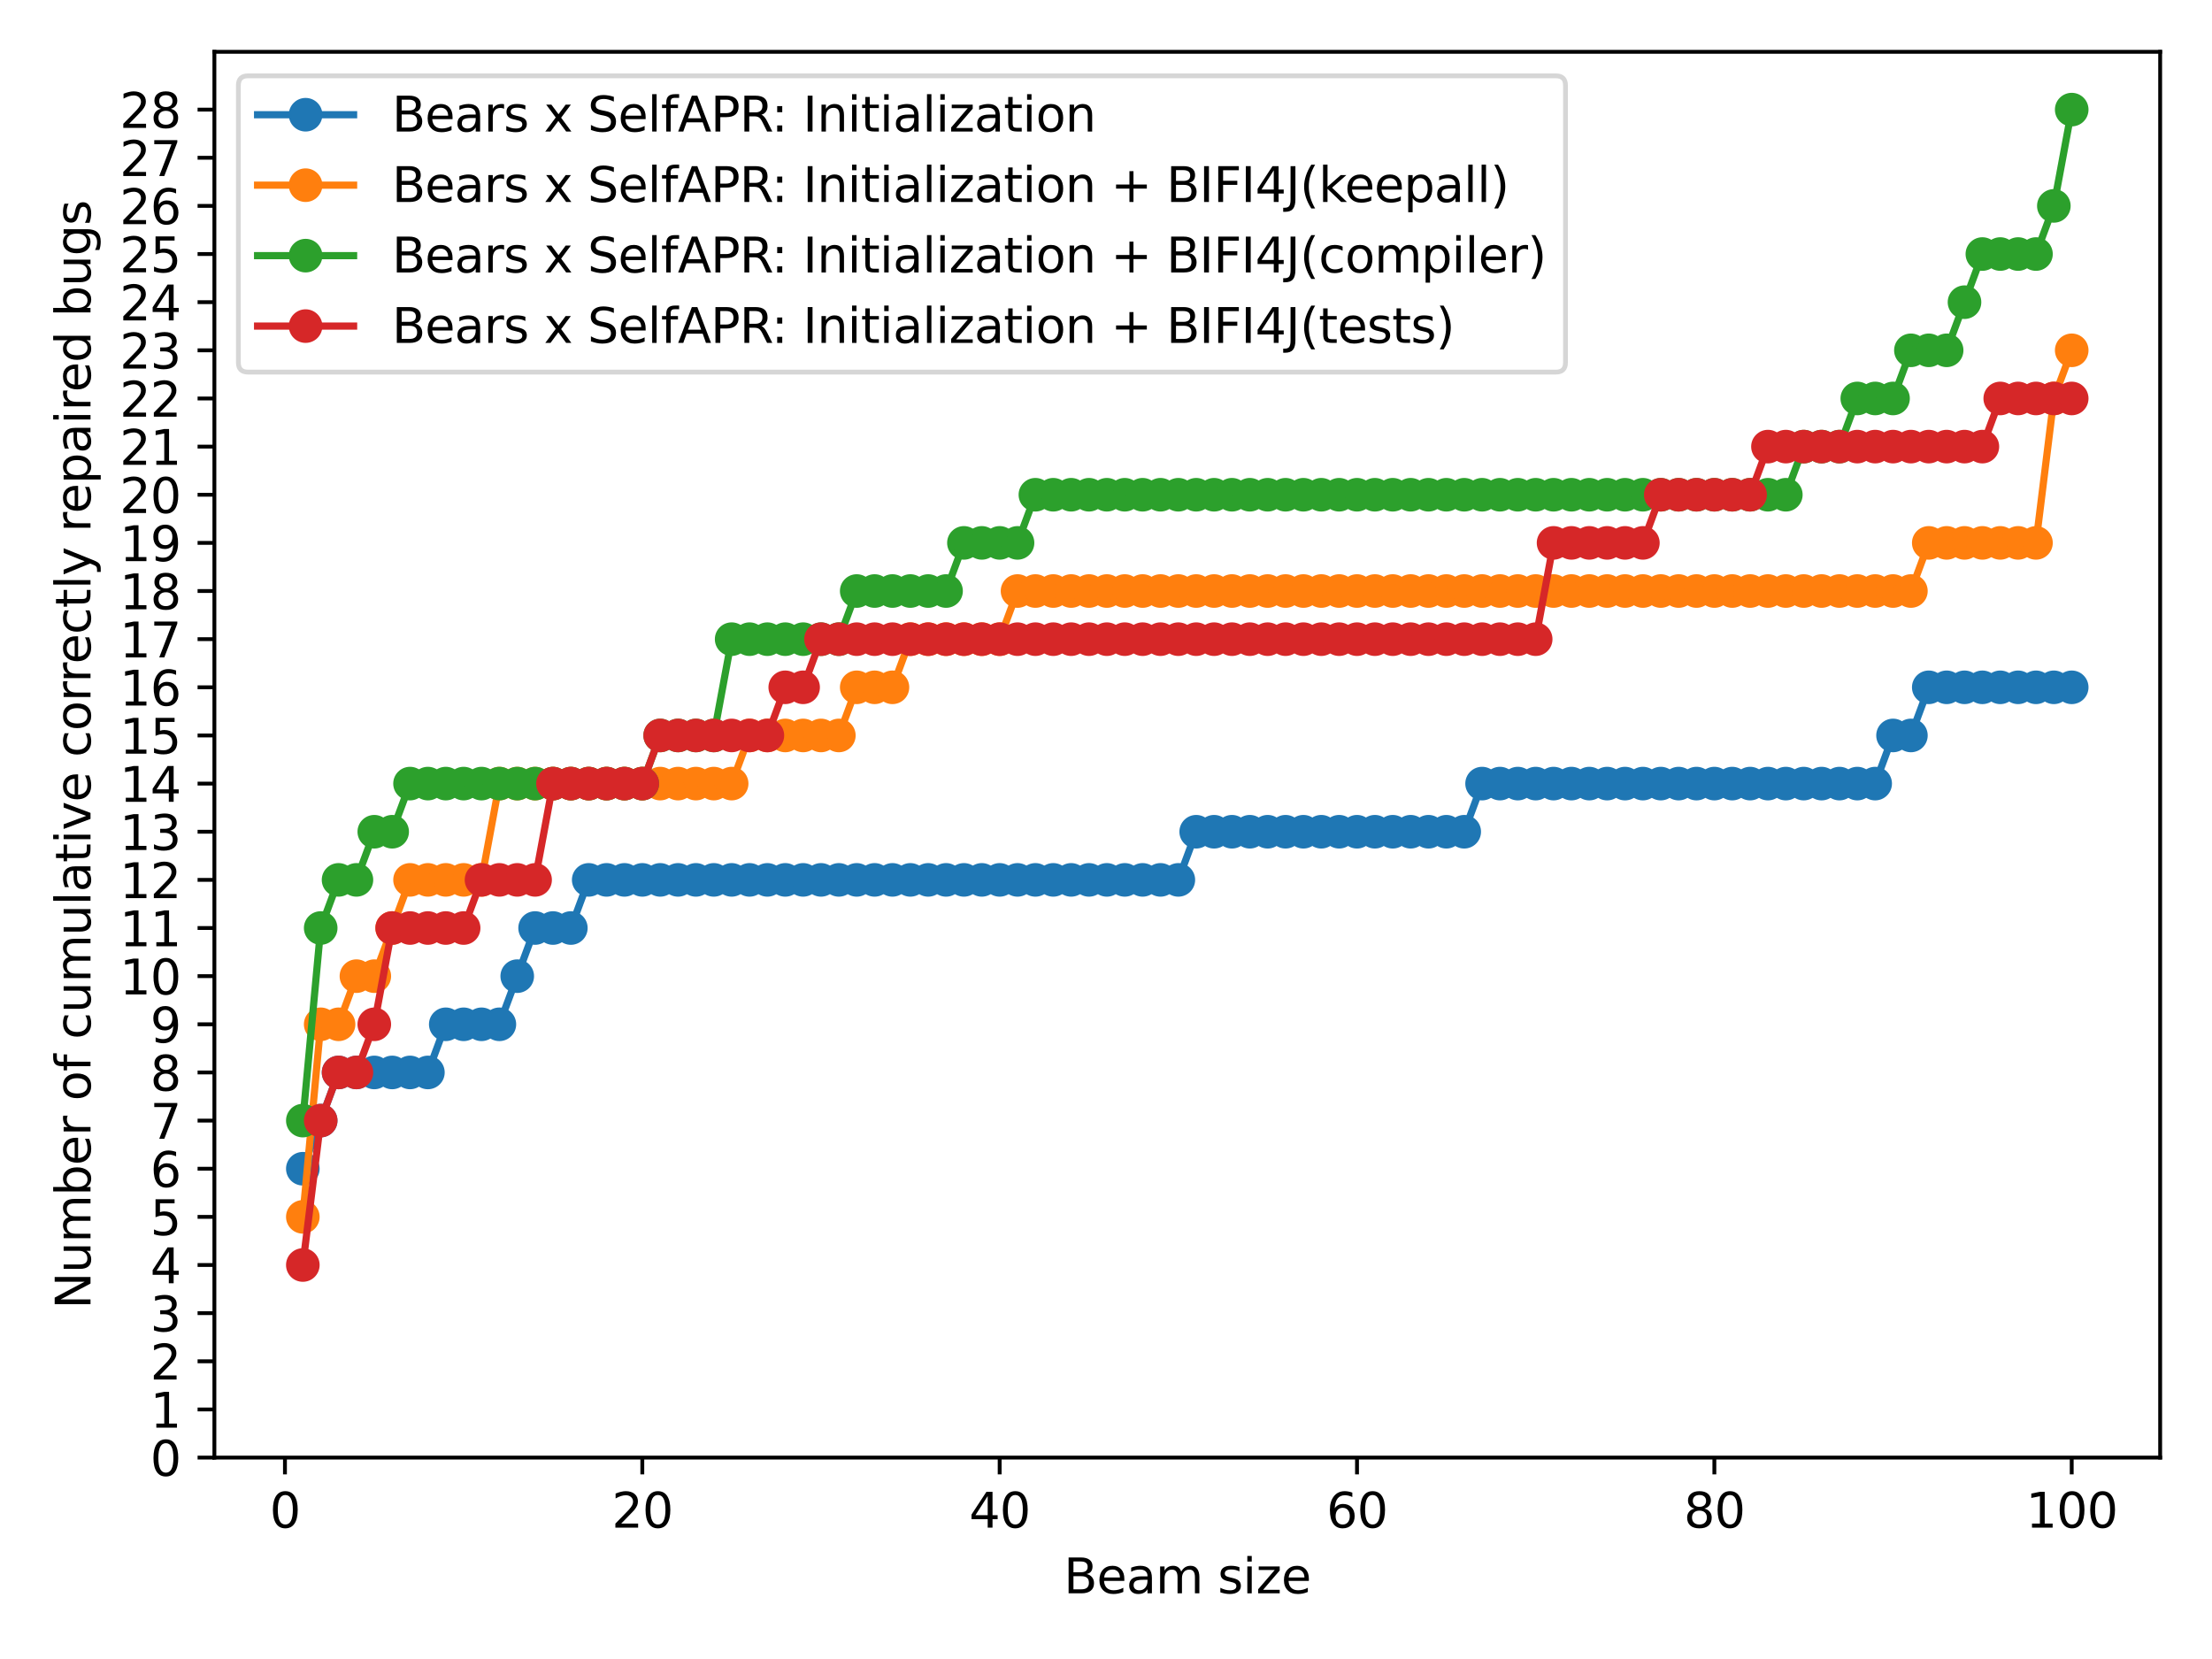 <?xml version="1.0" encoding="utf-8" standalone="no"?>
<!DOCTYPE svg PUBLIC "-//W3C//DTD SVG 1.1//EN"
  "http://www.w3.org/Graphics/SVG/1.1/DTD/svg11.dtd">
<svg xmlns:xlink="http://www.w3.org/1999/xlink" width="460.8pt" height="345.6pt" viewBox="0 0 460.8 345.6" xmlns="http://www.w3.org/2000/svg" version="1.1">
 <defs>
  <style type="text/css">*{stroke-linejoin: round; stroke-linecap: butt}</style>
 </defs>
 <g id="figure_1">
  <g id="patch_1">
   <path d="M 0 345.6 
L 460.8 345.6 
L 460.8 0 
L 0 0 
z
" style="fill: #ffffff"/>
  </g>
  <g id="axes_1">
   <g id="patch_2">
    <path d="M 44.66 303.64 
L 450 303.64 
L 450 10.8 
L 44.66 10.8 
z
" style="fill: #ffffff"/>
   </g>
   <g id="matplotlib.axis_1">
    <g id="xtick_1">
     <g id="line2d_1">
      <defs>
       <path id="meee129087b" d="M 0 0 
L 0 3.5 
" style="stroke: #000000; stroke-width: 0.8"/>
      </defs>
      <g>
       <use xlink:href="#meee129087b" x="59.362" y="303.64" style="stroke: #000000; stroke-width: 0.8"/>
      </g>
     </g>
     <g id="text_1">
      <!-- 0 -->
      <g transform="translate(56.181 318.238)scale(0.1 -0.1)">
       <defs>
        <path id="DejaVuSans-30" d="M 2034 4250 
Q 1547 4250 1301 3770 
Q 1056 3291 1056 2328 
Q 1056 1369 1301 889 
Q 1547 409 2034 409 
Q 2525 409 2770 889 
Q 3016 1369 3016 2328 
Q 3016 3291 2770 3770 
Q 2525 4250 2034 4250 
z
M 2034 4750 
Q 2819 4750 3233 4129 
Q 3647 3509 3647 2328 
Q 3647 1150 3233 529 
Q 2819 -91 2034 -91 
Q 1250 -91 836 529 
Q 422 1150 422 2328 
Q 422 3509 836 4129 
Q 1250 4750 2034 4750 
z
" transform="scale(0.016)"/>
       </defs>
       <use xlink:href="#DejaVuSans-30"/>
      </g>
     </g>
    </g>
    <g id="xtick_2">
     <g id="line2d_2">
      <g>
       <use xlink:href="#meee129087b" x="133.805" y="303.64" style="stroke: #000000; stroke-width: 0.8"/>
      </g>
     </g>
     <g id="text_2">
      <!-- 20 -->
      <g transform="translate(127.443 318.238)scale(0.1 -0.1)">
       <defs>
        <path id="DejaVuSans-32" d="M 1228 531 
L 3431 531 
L 3431 0 
L 469 0 
L 469 531 
Q 828 903 1448 1529 
Q 2069 2156 2228 2338 
Q 2531 2678 2651 2914 
Q 2772 3150 2772 3378 
Q 2772 3750 2511 3984 
Q 2250 4219 1831 4219 
Q 1534 4219 1204 4116 
Q 875 4013 500 3803 
L 500 4441 
Q 881 4594 1212 4672 
Q 1544 4750 1819 4750 
Q 2544 4750 2975 4387 
Q 3406 4025 3406 3419 
Q 3406 3131 3298 2873 
Q 3191 2616 2906 2266 
Q 2828 2175 2409 1742 
Q 1991 1309 1228 531 
z
" transform="scale(0.016)"/>
       </defs>
       <use xlink:href="#DejaVuSans-32"/>
       <use xlink:href="#DejaVuSans-30" x="63.623"/>
      </g>
     </g>
    </g>
    <g id="xtick_3">
     <g id="line2d_3">
      <g>
       <use xlink:href="#meee129087b" x="208.248" y="303.64" style="stroke: #000000; stroke-width: 0.8"/>
      </g>
     </g>
     <g id="text_3">
      <!-- 40 -->
      <g transform="translate(201.885 318.238)scale(0.1 -0.1)">
       <defs>
        <path id="DejaVuSans-34" d="M 2419 4116 
L 825 1625 
L 2419 1625 
L 2419 4116 
z
M 2253 4666 
L 3047 4666 
L 3047 1625 
L 3713 1625 
L 3713 1100 
L 3047 1100 
L 3047 0 
L 2419 0 
L 2419 1100 
L 313 1100 
L 313 1709 
L 2253 4666 
z
" transform="scale(0.016)"/>
       </defs>
       <use xlink:href="#DejaVuSans-34"/>
       <use xlink:href="#DejaVuSans-30" x="63.623"/>
      </g>
     </g>
    </g>
    <g id="xtick_4">
     <g id="line2d_4">
      <g>
       <use xlink:href="#meee129087b" x="282.69" y="303.64" style="stroke: #000000; stroke-width: 0.8"/>
      </g>
     </g>
     <g id="text_4">
      <!-- 60 -->
      <g transform="translate(276.328 318.238)scale(0.1 -0.1)">
       <defs>
        <path id="DejaVuSans-36" d="M 2113 2584 
Q 1688 2584 1439 2293 
Q 1191 2003 1191 1497 
Q 1191 994 1439 701 
Q 1688 409 2113 409 
Q 2538 409 2786 701 
Q 3034 994 3034 1497 
Q 3034 2003 2786 2293 
Q 2538 2584 2113 2584 
z
M 3366 4563 
L 3366 3988 
Q 3128 4100 2886 4159 
Q 2644 4219 2406 4219 
Q 1781 4219 1451 3797 
Q 1122 3375 1075 2522 
Q 1259 2794 1537 2939 
Q 1816 3084 2150 3084 
Q 2853 3084 3261 2657 
Q 3669 2231 3669 1497 
Q 3669 778 3244 343 
Q 2819 -91 2113 -91 
Q 1303 -91 875 529 
Q 447 1150 447 2328 
Q 447 3434 972 4092 
Q 1497 4750 2381 4750 
Q 2619 4750 2861 4703 
Q 3103 4656 3366 4563 
z
" transform="scale(0.016)"/>
       </defs>
       <use xlink:href="#DejaVuSans-36"/>
       <use xlink:href="#DejaVuSans-30" x="63.623"/>
      </g>
     </g>
    </g>
    <g id="xtick_5">
     <g id="line2d_5">
      <g>
       <use xlink:href="#meee129087b" x="357.133" y="303.64" style="stroke: #000000; stroke-width: 0.8"/>
      </g>
     </g>
     <g id="text_5">
      <!-- 80 -->
      <g transform="translate(350.77 318.238)scale(0.1 -0.1)">
       <defs>
        <path id="DejaVuSans-38" d="M 2034 2216 
Q 1584 2216 1326 1975 
Q 1069 1734 1069 1313 
Q 1069 891 1326 650 
Q 1584 409 2034 409 
Q 2484 409 2743 651 
Q 3003 894 3003 1313 
Q 3003 1734 2745 1975 
Q 2488 2216 2034 2216 
z
M 1403 2484 
Q 997 2584 770 2862 
Q 544 3141 544 3541 
Q 544 4100 942 4425 
Q 1341 4750 2034 4750 
Q 2731 4750 3128 4425 
Q 3525 4100 3525 3541 
Q 3525 3141 3298 2862 
Q 3072 2584 2669 2484 
Q 3125 2378 3379 2068 
Q 3634 1759 3634 1313 
Q 3634 634 3220 271 
Q 2806 -91 2034 -91 
Q 1263 -91 848 271 
Q 434 634 434 1313 
Q 434 1759 690 2068 
Q 947 2378 1403 2484 
z
M 1172 3481 
Q 1172 3119 1398 2916 
Q 1625 2713 2034 2713 
Q 2441 2713 2670 2916 
Q 2900 3119 2900 3481 
Q 2900 3844 2670 4047 
Q 2441 4250 2034 4250 
Q 1625 4250 1398 4047 
Q 1172 3844 1172 3481 
z
" transform="scale(0.016)"/>
       </defs>
       <use xlink:href="#DejaVuSans-38"/>
       <use xlink:href="#DejaVuSans-30" x="63.623"/>
      </g>
     </g>
    </g>
    <g id="xtick_6">
     <g id="line2d_6">
      <g>
       <use xlink:href="#meee129087b" x="431.575" y="303.64" style="stroke: #000000; stroke-width: 0.8"/>
      </g>
     </g>
     <g id="text_6">
      <!-- 100 -->
      <g transform="translate(422.032 318.238)scale(0.1 -0.1)">
       <defs>
        <path id="DejaVuSans-31" d="M 794 531 
L 1825 531 
L 1825 4091 
L 703 3866 
L 703 4441 
L 1819 4666 
L 2450 4666 
L 2450 531 
L 3481 531 
L 3481 0 
L 794 0 
L 794 531 
z
" transform="scale(0.016)"/>
       </defs>
       <use xlink:href="#DejaVuSans-31"/>
       <use xlink:href="#DejaVuSans-30" x="63.623"/>
       <use xlink:href="#DejaVuSans-30" x="127.246"/>
      </g>
     </g>
    </g>
    <g id="text_7">
     <!-- Beam size -->
     <g transform="translate(221.605 331.917)scale(0.1 -0.1)">
      <defs>
       <path id="DejaVuSans-42" d="M 1259 2228 
L 1259 519 
L 2272 519 
Q 2781 519 3026 730 
Q 3272 941 3272 1375 
Q 3272 1813 3026 2020 
Q 2781 2228 2272 2228 
L 1259 2228 
z
M 1259 4147 
L 1259 2741 
L 2194 2741 
Q 2656 2741 2882 2914 
Q 3109 3088 3109 3444 
Q 3109 3797 2882 3972 
Q 2656 4147 2194 4147 
L 1259 4147 
z
M 628 4666 
L 2241 4666 
Q 2963 4666 3353 4366 
Q 3744 4066 3744 3513 
Q 3744 3084 3544 2831 
Q 3344 2578 2956 2516 
Q 3422 2416 3680 2098 
Q 3938 1781 3938 1306 
Q 3938 681 3513 340 
Q 3088 0 2303 0 
L 628 0 
L 628 4666 
z
" transform="scale(0.016)"/>
       <path id="DejaVuSans-65" d="M 3597 1894 
L 3597 1613 
L 953 1613 
Q 991 1019 1311 708 
Q 1631 397 2203 397 
Q 2534 397 2845 478 
Q 3156 559 3463 722 
L 3463 178 
Q 3153 47 2828 -22 
Q 2503 -91 2169 -91 
Q 1331 -91 842 396 
Q 353 884 353 1716 
Q 353 2575 817 3079 
Q 1281 3584 2069 3584 
Q 2775 3584 3186 3129 
Q 3597 2675 3597 1894 
z
M 3022 2063 
Q 3016 2534 2758 2815 
Q 2500 3097 2075 3097 
Q 1594 3097 1305 2825 
Q 1016 2553 972 2059 
L 3022 2063 
z
" transform="scale(0.016)"/>
       <path id="DejaVuSans-61" d="M 2194 1759 
Q 1497 1759 1228 1600 
Q 959 1441 959 1056 
Q 959 750 1161 570 
Q 1363 391 1709 391 
Q 2188 391 2477 730 
Q 2766 1069 2766 1631 
L 2766 1759 
L 2194 1759 
z
M 3341 1997 
L 3341 0 
L 2766 0 
L 2766 531 
Q 2569 213 2275 61 
Q 1981 -91 1556 -91 
Q 1019 -91 701 211 
Q 384 513 384 1019 
Q 384 1609 779 1909 
Q 1175 2209 1959 2209 
L 2766 2209 
L 2766 2266 
Q 2766 2663 2505 2880 
Q 2244 3097 1772 3097 
Q 1472 3097 1187 3025 
Q 903 2953 641 2809 
L 641 3341 
Q 956 3463 1253 3523 
Q 1550 3584 1831 3584 
Q 2591 3584 2966 3190 
Q 3341 2797 3341 1997 
z
" transform="scale(0.016)"/>
       <path id="DejaVuSans-6d" d="M 3328 2828 
Q 3544 3216 3844 3400 
Q 4144 3584 4550 3584 
Q 5097 3584 5394 3201 
Q 5691 2819 5691 2113 
L 5691 0 
L 5113 0 
L 5113 2094 
Q 5113 2597 4934 2840 
Q 4756 3084 4391 3084 
Q 3944 3084 3684 2787 
Q 3425 2491 3425 1978 
L 3425 0 
L 2847 0 
L 2847 2094 
Q 2847 2600 2669 2842 
Q 2491 3084 2119 3084 
Q 1678 3084 1418 2786 
Q 1159 2488 1159 1978 
L 1159 0 
L 581 0 
L 581 3500 
L 1159 3500 
L 1159 2956 
Q 1356 3278 1631 3431 
Q 1906 3584 2284 3584 
Q 2666 3584 2933 3390 
Q 3200 3197 3328 2828 
z
" transform="scale(0.016)"/>
       <path id="DejaVuSans-20" transform="scale(0.016)"/>
       <path id="DejaVuSans-73" d="M 2834 3397 
L 2834 2853 
Q 2591 2978 2328 3040 
Q 2066 3103 1784 3103 
Q 1356 3103 1142 2972 
Q 928 2841 928 2578 
Q 928 2378 1081 2264 
Q 1234 2150 1697 2047 
L 1894 2003 
Q 2506 1872 2764 1633 
Q 3022 1394 3022 966 
Q 3022 478 2636 193 
Q 2250 -91 1575 -91 
Q 1294 -91 989 -36 
Q 684 19 347 128 
L 347 722 
Q 666 556 975 473 
Q 1284 391 1588 391 
Q 1994 391 2212 530 
Q 2431 669 2431 922 
Q 2431 1156 2273 1281 
Q 2116 1406 1581 1522 
L 1381 1569 
Q 847 1681 609 1914 
Q 372 2147 372 2553 
Q 372 3047 722 3315 
Q 1072 3584 1716 3584 
Q 2034 3584 2315 3537 
Q 2597 3491 2834 3397 
z
" transform="scale(0.016)"/>
       <path id="DejaVuSans-69" d="M 603 3500 
L 1178 3500 
L 1178 0 
L 603 0 
L 603 3500 
z
M 603 4863 
L 1178 4863 
L 1178 4134 
L 603 4134 
L 603 4863 
z
" transform="scale(0.016)"/>
       <path id="DejaVuSans-7a" d="M 353 3500 
L 3084 3500 
L 3084 2975 
L 922 459 
L 3084 459 
L 3084 0 
L 275 0 
L 275 525 
L 2438 3041 
L 353 3041 
L 353 3500 
z
" transform="scale(0.016)"/>
      </defs>
      <use xlink:href="#DejaVuSans-42"/>
      <use xlink:href="#DejaVuSans-65" x="68.604"/>
      <use xlink:href="#DejaVuSans-61" x="130.127"/>
      <use xlink:href="#DejaVuSans-6d" x="191.406"/>
      <use xlink:href="#DejaVuSans-20" x="288.818"/>
      <use xlink:href="#DejaVuSans-73" x="320.605"/>
      <use xlink:href="#DejaVuSans-69" x="372.705"/>
      <use xlink:href="#DejaVuSans-7a" x="400.488"/>
      <use xlink:href="#DejaVuSans-65" x="452.979"/>
     </g>
    </g>
   </g>
   <g id="matplotlib.axis_2">
    <g id="ytick_1">
     <g id="line2d_7">
      <defs>
       <path id="m728fbd0f6e" d="M 0 0 
L -3.5 0 
" style="stroke: #000000; stroke-width: 0.8"/>
      </defs>
      <g>
       <use xlink:href="#m728fbd0f6e" x="44.66" y="303.64" style="stroke: #000000; stroke-width: 0.8"/>
      </g>
     </g>
     <g id="text_8">
      <!-- 0 -->
      <g transform="translate(31.297 307.439)scale(0.1 -0.1)">
       <use xlink:href="#DejaVuSans-30"/>
      </g>
     </g>
    </g>
    <g id="ytick_2">
     <g id="line2d_8">
      <g>
       <use xlink:href="#m728fbd0f6e" x="44.66" y="293.611" style="stroke: #000000; stroke-width: 0.8"/>
      </g>
     </g>
     <g id="text_9">
      <!-- 1 -->
      <g transform="translate(31.297 297.41)scale(0.1 -0.1)">
       <use xlink:href="#DejaVuSans-31"/>
      </g>
     </g>
    </g>
    <g id="ytick_3">
     <g id="line2d_9">
      <g>
       <use xlink:href="#m728fbd0f6e" x="44.66" y="283.582" style="stroke: #000000; stroke-width: 0.8"/>
      </g>
     </g>
     <g id="text_10">
      <!-- 2 -->
      <g transform="translate(31.297 287.382)scale(0.1 -0.1)">
       <use xlink:href="#DejaVuSans-32"/>
      </g>
     </g>
    </g>
    <g id="ytick_4">
     <g id="line2d_10">
      <g>
       <use xlink:href="#m728fbd0f6e" x="44.66" y="273.554" style="stroke: #000000; stroke-width: 0.8"/>
      </g>
     </g>
     <g id="text_11">
      <!-- 3 -->
      <g transform="translate(31.297 277.353)scale(0.1 -0.1)">
       <defs>
        <path id="DejaVuSans-33" d="M 2597 2516 
Q 3050 2419 3304 2112 
Q 3559 1806 3559 1356 
Q 3559 666 3084 287 
Q 2609 -91 1734 -91 
Q 1441 -91 1130 -33 
Q 819 25 488 141 
L 488 750 
Q 750 597 1062 519 
Q 1375 441 1716 441 
Q 2309 441 2620 675 
Q 2931 909 2931 1356 
Q 2931 1769 2642 2001 
Q 2353 2234 1838 2234 
L 1294 2234 
L 1294 2753 
L 1863 2753 
Q 2328 2753 2575 2939 
Q 2822 3125 2822 3475 
Q 2822 3834 2567 4026 
Q 2313 4219 1838 4219 
Q 1578 4219 1281 4162 
Q 984 4106 628 3988 
L 628 4550 
Q 988 4650 1302 4700 
Q 1616 4750 1894 4750 
Q 2613 4750 3031 4423 
Q 3450 4097 3450 3541 
Q 3450 3153 3228 2886 
Q 3006 2619 2597 2516 
z
" transform="scale(0.016)"/>
       </defs>
       <use xlink:href="#DejaVuSans-33"/>
      </g>
     </g>
    </g>
    <g id="ytick_5">
     <g id="line2d_11">
      <g>
       <use xlink:href="#m728fbd0f6e" x="44.66" y="263.525" style="stroke: #000000; stroke-width: 0.8"/>
      </g>
     </g>
     <g id="text_12">
      <!-- 4 -->
      <g transform="translate(31.297 267.324)scale(0.1 -0.1)">
       <use xlink:href="#DejaVuSans-34"/>
      </g>
     </g>
    </g>
    <g id="ytick_6">
     <g id="line2d_12">
      <g>
       <use xlink:href="#m728fbd0f6e" x="44.66" y="253.496" style="stroke: #000000; stroke-width: 0.8"/>
      </g>
     </g>
     <g id="text_13">
      <!-- 5 -->
      <g transform="translate(31.297 257.295)scale(0.1 -0.1)">
       <defs>
        <path id="DejaVuSans-35" d="M 691 4666 
L 3169 4666 
L 3169 4134 
L 1269 4134 
L 1269 2991 
Q 1406 3038 1543 3061 
Q 1681 3084 1819 3084 
Q 2600 3084 3056 2656 
Q 3513 2228 3513 1497 
Q 3513 744 3044 326 
Q 2575 -91 1722 -91 
Q 1428 -91 1123 -41 
Q 819 9 494 109 
L 494 744 
Q 775 591 1075 516 
Q 1375 441 1709 441 
Q 2250 441 2565 725 
Q 2881 1009 2881 1497 
Q 2881 1984 2565 2268 
Q 2250 2553 1709 2553 
Q 1456 2553 1204 2497 
Q 953 2441 691 2322 
L 691 4666 
z
" transform="scale(0.016)"/>
       </defs>
       <use xlink:href="#DejaVuSans-35"/>
      </g>
     </g>
    </g>
    <g id="ytick_7">
     <g id="line2d_13">
      <g>
       <use xlink:href="#m728fbd0f6e" x="44.66" y="243.467" style="stroke: #000000; stroke-width: 0.8"/>
      </g>
     </g>
     <g id="text_14">
      <!-- 6 -->
      <g transform="translate(31.297 247.267)scale(0.1 -0.1)">
       <use xlink:href="#DejaVuSans-36"/>
      </g>
     </g>
    </g>
    <g id="ytick_8">
     <g id="line2d_14">
      <g>
       <use xlink:href="#m728fbd0f6e" x="44.66" y="233.439" style="stroke: #000000; stroke-width: 0.8"/>
      </g>
     </g>
     <g id="text_15">
      <!-- 7 -->
      <g transform="translate(31.297 237.238)scale(0.1 -0.1)">
       <defs>
        <path id="DejaVuSans-37" d="M 525 4666 
L 3525 4666 
L 3525 4397 
L 1831 0 
L 1172 0 
L 2766 4134 
L 525 4134 
L 525 4666 
z
" transform="scale(0.016)"/>
       </defs>
       <use xlink:href="#DejaVuSans-37"/>
      </g>
     </g>
    </g>
    <g id="ytick_9">
     <g id="line2d_15">
      <g>
       <use xlink:href="#m728fbd0f6e" x="44.66" y="223.41" style="stroke: #000000; stroke-width: 0.8"/>
      </g>
     </g>
     <g id="text_16">
      <!-- 8 -->
      <g transform="translate(31.297 227.209)scale(0.1 -0.1)">
       <use xlink:href="#DejaVuSans-38"/>
      </g>
     </g>
    </g>
    <g id="ytick_10">
     <g id="line2d_16">
      <g>
       <use xlink:href="#m728fbd0f6e" x="44.66" y="213.381" style="stroke: #000000; stroke-width: 0.8"/>
      </g>
     </g>
     <g id="text_17">
      <!-- 9 -->
      <g transform="translate(31.297 217.18)scale(0.1 -0.1)">
       <defs>
        <path id="DejaVuSans-39" d="M 703 97 
L 703 672 
Q 941 559 1184 500 
Q 1428 441 1663 441 
Q 2288 441 2617 861 
Q 2947 1281 2994 2138 
Q 2813 1869 2534 1725 
Q 2256 1581 1919 1581 
Q 1219 1581 811 2004 
Q 403 2428 403 3163 
Q 403 3881 828 4315 
Q 1253 4750 1959 4750 
Q 2769 4750 3195 4129 
Q 3622 3509 3622 2328 
Q 3622 1225 3098 567 
Q 2575 -91 1691 -91 
Q 1453 -91 1209 -44 
Q 966 3 703 97 
z
M 1959 2075 
Q 2384 2075 2632 2365 
Q 2881 2656 2881 3163 
Q 2881 3666 2632 3958 
Q 2384 4250 1959 4250 
Q 1534 4250 1286 3958 
Q 1038 3666 1038 3163 
Q 1038 2656 1286 2365 
Q 1534 2075 1959 2075 
z
" transform="scale(0.016)"/>
       </defs>
       <use xlink:href="#DejaVuSans-39"/>
      </g>
     </g>
    </g>
    <g id="ytick_11">
     <g id="line2d_17">
      <g>
       <use xlink:href="#m728fbd0f6e" x="44.66" y="203.352" style="stroke: #000000; stroke-width: 0.8"/>
      </g>
     </g>
     <g id="text_18">
      <!-- 10 -->
      <g transform="translate(24.935 207.152)scale(0.1 -0.1)">
       <use xlink:href="#DejaVuSans-31"/>
       <use xlink:href="#DejaVuSans-30" x="63.623"/>
      </g>
     </g>
    </g>
    <g id="ytick_12">
     <g id="line2d_18">
      <g>
       <use xlink:href="#m728fbd0f6e" x="44.66" y="193.324" style="stroke: #000000; stroke-width: 0.8"/>
      </g>
     </g>
     <g id="text_19">
      <!-- 11 -->
      <g transform="translate(24.935 197.123)scale(0.1 -0.1)">
       <use xlink:href="#DejaVuSans-31"/>
       <use xlink:href="#DejaVuSans-31" x="63.623"/>
      </g>
     </g>
    </g>
    <g id="ytick_13">
     <g id="line2d_19">
      <g>
       <use xlink:href="#m728fbd0f6e" x="44.66" y="183.295" style="stroke: #000000; stroke-width: 0.8"/>
      </g>
     </g>
     <g id="text_20">
      <!-- 12 -->
      <g transform="translate(24.935 187.094)scale(0.1 -0.1)">
       <use xlink:href="#DejaVuSans-31"/>
       <use xlink:href="#DejaVuSans-32" x="63.623"/>
      </g>
     </g>
    </g>
    <g id="ytick_14">
     <g id="line2d_20">
      <g>
       <use xlink:href="#m728fbd0f6e" x="44.66" y="173.266" style="stroke: #000000; stroke-width: 0.8"/>
      </g>
     </g>
     <g id="text_21">
      <!-- 13 -->
      <g transform="translate(24.935 177.065)scale(0.1 -0.1)">
       <use xlink:href="#DejaVuSans-31"/>
       <use xlink:href="#DejaVuSans-33" x="63.623"/>
      </g>
     </g>
    </g>
    <g id="ytick_15">
     <g id="line2d_21">
      <g>
       <use xlink:href="#m728fbd0f6e" x="44.66" y="163.237" style="stroke: #000000; stroke-width: 0.8"/>
      </g>
     </g>
     <g id="text_22">
      <!-- 14 -->
      <g transform="translate(24.935 167.036)scale(0.1 -0.1)">
       <use xlink:href="#DejaVuSans-31"/>
       <use xlink:href="#DejaVuSans-34" x="63.623"/>
      </g>
     </g>
    </g>
    <g id="ytick_16">
     <g id="line2d_22">
      <g>
       <use xlink:href="#m728fbd0f6e" x="44.66" y="153.208" style="stroke: #000000; stroke-width: 0.8"/>
      </g>
     </g>
     <g id="text_23">
      <!-- 15 -->
      <g transform="translate(24.935 157.008)scale(0.1 -0.1)">
       <use xlink:href="#DejaVuSans-31"/>
       <use xlink:href="#DejaVuSans-35" x="63.623"/>
      </g>
     </g>
    </g>
    <g id="ytick_17">
     <g id="line2d_23">
      <g>
       <use xlink:href="#m728fbd0f6e" x="44.66" y="143.18" style="stroke: #000000; stroke-width: 0.8"/>
      </g>
     </g>
     <g id="text_24">
      <!-- 16 -->
      <g transform="translate(24.935 146.979)scale(0.1 -0.1)">
       <use xlink:href="#DejaVuSans-31"/>
       <use xlink:href="#DejaVuSans-36" x="63.623"/>
      </g>
     </g>
    </g>
    <g id="ytick_18">
     <g id="line2d_24">
      <g>
       <use xlink:href="#m728fbd0f6e" x="44.66" y="133.151" style="stroke: #000000; stroke-width: 0.8"/>
      </g>
     </g>
     <g id="text_25">
      <!-- 17 -->
      <g transform="translate(24.935 136.95)scale(0.1 -0.1)">
       <use xlink:href="#DejaVuSans-31"/>
       <use xlink:href="#DejaVuSans-37" x="63.623"/>
      </g>
     </g>
    </g>
    <g id="ytick_19">
     <g id="line2d_25">
      <g>
       <use xlink:href="#m728fbd0f6e" x="44.66" y="123.122" style="stroke: #000000; stroke-width: 0.8"/>
      </g>
     </g>
     <g id="text_26">
      <!-- 18 -->
      <g transform="translate(24.935 126.921)scale(0.1 -0.1)">
       <use xlink:href="#DejaVuSans-31"/>
       <use xlink:href="#DejaVuSans-38" x="63.623"/>
      </g>
     </g>
    </g>
    <g id="ytick_20">
     <g id="line2d_26">
      <g>
       <use xlink:href="#m728fbd0f6e" x="44.66" y="113.093" style="stroke: #000000; stroke-width: 0.8"/>
      </g>
     </g>
     <g id="text_27">
      <!-- 19 -->
      <g transform="translate(24.935 116.893)scale(0.1 -0.1)">
       <use xlink:href="#DejaVuSans-31"/>
       <use xlink:href="#DejaVuSans-39" x="63.623"/>
      </g>
     </g>
    </g>
    <g id="ytick_21">
     <g id="line2d_27">
      <g>
       <use xlink:href="#m728fbd0f6e" x="44.66" y="103.065" style="stroke: #000000; stroke-width: 0.8"/>
      </g>
     </g>
     <g id="text_28">
      <!-- 20 -->
      <g transform="translate(24.935 106.864)scale(0.1 -0.1)">
       <use xlink:href="#DejaVuSans-32"/>
       <use xlink:href="#DejaVuSans-30" x="63.623"/>
      </g>
     </g>
    </g>
    <g id="ytick_22">
     <g id="line2d_28">
      <g>
       <use xlink:href="#m728fbd0f6e" x="44.66" y="93.036" style="stroke: #000000; stroke-width: 0.8"/>
      </g>
     </g>
     <g id="text_29">
      <!-- 21 -->
      <g transform="translate(24.935 96.835)scale(0.1 -0.1)">
       <use xlink:href="#DejaVuSans-32"/>
       <use xlink:href="#DejaVuSans-31" x="63.623"/>
      </g>
     </g>
    </g>
    <g id="ytick_23">
     <g id="line2d_29">
      <g>
       <use xlink:href="#m728fbd0f6e" x="44.66" y="83.007" style="stroke: #000000; stroke-width: 0.8"/>
      </g>
     </g>
     <g id="text_30">
      <!-- 22 -->
      <g transform="translate(24.935 86.806)scale(0.1 -0.1)">
       <use xlink:href="#DejaVuSans-32"/>
       <use xlink:href="#DejaVuSans-32" x="63.623"/>
      </g>
     </g>
    </g>
    <g id="ytick_24">
     <g id="line2d_30">
      <g>
       <use xlink:href="#m728fbd0f6e" x="44.66" y="72.978" style="stroke: #000000; stroke-width: 0.8"/>
      </g>
     </g>
     <g id="text_31">
      <!-- 23 -->
      <g transform="translate(24.935 76.778)scale(0.1 -0.1)">
       <use xlink:href="#DejaVuSans-32"/>
       <use xlink:href="#DejaVuSans-33" x="63.623"/>
      </g>
     </g>
    </g>
    <g id="ytick_25">
     <g id="line2d_31">
      <g>
       <use xlink:href="#m728fbd0f6e" x="44.66" y="62.95" style="stroke: #000000; stroke-width: 0.8"/>
      </g>
     </g>
     <g id="text_32">
      <!-- 24 -->
      <g transform="translate(24.935 66.749)scale(0.1 -0.1)">
       <use xlink:href="#DejaVuSans-32"/>
       <use xlink:href="#DejaVuSans-34" x="63.623"/>
      </g>
     </g>
    </g>
    <g id="ytick_26">
     <g id="line2d_32">
      <g>
       <use xlink:href="#m728fbd0f6e" x="44.66" y="52.921" style="stroke: #000000; stroke-width: 0.8"/>
      </g>
     </g>
     <g id="text_33">
      <!-- 25 -->
      <g transform="translate(24.935 56.72)scale(0.1 -0.1)">
       <use xlink:href="#DejaVuSans-32"/>
       <use xlink:href="#DejaVuSans-35" x="63.623"/>
      </g>
     </g>
    </g>
    <g id="ytick_27">
     <g id="line2d_33">
      <g>
       <use xlink:href="#m728fbd0f6e" x="44.66" y="42.892" style="stroke: #000000; stroke-width: 0.8"/>
      </g>
     </g>
     <g id="text_34">
      <!-- 26 -->
      <g transform="translate(24.935 46.691)scale(0.1 -0.1)">
       <use xlink:href="#DejaVuSans-32"/>
       <use xlink:href="#DejaVuSans-36" x="63.623"/>
      </g>
     </g>
    </g>
    <g id="ytick_28">
     <g id="line2d_34">
      <g>
       <use xlink:href="#m728fbd0f6e" x="44.66" y="32.863" style="stroke: #000000; stroke-width: 0.8"/>
      </g>
     </g>
     <g id="text_35">
      <!-- 27 -->
      <g transform="translate(24.935 36.663)scale(0.1 -0.1)">
       <use xlink:href="#DejaVuSans-32"/>
       <use xlink:href="#DejaVuSans-37" x="63.623"/>
      </g>
     </g>
    </g>
    <g id="ytick_29">
     <g id="line2d_35">
      <g>
       <use xlink:href="#m728fbd0f6e" x="44.66" y="22.835" style="stroke: #000000; stroke-width: 0.8"/>
      </g>
     </g>
     <g id="text_36">
      <!-- 28 -->
      <g transform="translate(24.935 26.634)scale(0.1 -0.1)">
       <use xlink:href="#DejaVuSans-32"/>
       <use xlink:href="#DejaVuSans-38" x="63.623"/>
      </g>
     </g>
    </g>
    <g id="text_37">
     <!-- Number of cumulative correctly repaired bugs -->
     <g transform="translate(18.855 272.683)rotate(-90)scale(0.1 -0.1)">
      <defs>
       <path id="DejaVuSans-4e" d="M 628 4666 
L 1478 4666 
L 3547 763 
L 3547 4666 
L 4159 4666 
L 4159 0 
L 3309 0 
L 1241 3903 
L 1241 0 
L 628 0 
L 628 4666 
z
" transform="scale(0.016)"/>
       <path id="DejaVuSans-75" d="M 544 1381 
L 544 3500 
L 1119 3500 
L 1119 1403 
Q 1119 906 1312 657 
Q 1506 409 1894 409 
Q 2359 409 2629 706 
Q 2900 1003 2900 1516 
L 2900 3500 
L 3475 3500 
L 3475 0 
L 2900 0 
L 2900 538 
Q 2691 219 2414 64 
Q 2138 -91 1772 -91 
Q 1169 -91 856 284 
Q 544 659 544 1381 
z
M 1991 3584 
L 1991 3584 
z
" transform="scale(0.016)"/>
       <path id="DejaVuSans-62" d="M 3116 1747 
Q 3116 2381 2855 2742 
Q 2594 3103 2138 3103 
Q 1681 3103 1420 2742 
Q 1159 2381 1159 1747 
Q 1159 1113 1420 752 
Q 1681 391 2138 391 
Q 2594 391 2855 752 
Q 3116 1113 3116 1747 
z
M 1159 2969 
Q 1341 3281 1617 3432 
Q 1894 3584 2278 3584 
Q 2916 3584 3314 3078 
Q 3713 2572 3713 1747 
Q 3713 922 3314 415 
Q 2916 -91 2278 -91 
Q 1894 -91 1617 61 
Q 1341 213 1159 525 
L 1159 0 
L 581 0 
L 581 4863 
L 1159 4863 
L 1159 2969 
z
" transform="scale(0.016)"/>
       <path id="DejaVuSans-72" d="M 2631 2963 
Q 2534 3019 2420 3045 
Q 2306 3072 2169 3072 
Q 1681 3072 1420 2755 
Q 1159 2438 1159 1844 
L 1159 0 
L 581 0 
L 581 3500 
L 1159 3500 
L 1159 2956 
Q 1341 3275 1631 3429 
Q 1922 3584 2338 3584 
Q 2397 3584 2469 3576 
Q 2541 3569 2628 3553 
L 2631 2963 
z
" transform="scale(0.016)"/>
       <path id="DejaVuSans-6f" d="M 1959 3097 
Q 1497 3097 1228 2736 
Q 959 2375 959 1747 
Q 959 1119 1226 758 
Q 1494 397 1959 397 
Q 2419 397 2687 759 
Q 2956 1122 2956 1747 
Q 2956 2369 2687 2733 
Q 2419 3097 1959 3097 
z
M 1959 3584 
Q 2709 3584 3137 3096 
Q 3566 2609 3566 1747 
Q 3566 888 3137 398 
Q 2709 -91 1959 -91 
Q 1206 -91 779 398 
Q 353 888 353 1747 
Q 353 2609 779 3096 
Q 1206 3584 1959 3584 
z
" transform="scale(0.016)"/>
       <path id="DejaVuSans-66" d="M 2375 4863 
L 2375 4384 
L 1825 4384 
Q 1516 4384 1395 4259 
Q 1275 4134 1275 3809 
L 1275 3500 
L 2222 3500 
L 2222 3053 
L 1275 3053 
L 1275 0 
L 697 0 
L 697 3053 
L 147 3053 
L 147 3500 
L 697 3500 
L 697 3744 
Q 697 4328 969 4595 
Q 1241 4863 1831 4863 
L 2375 4863 
z
" transform="scale(0.016)"/>
       <path id="DejaVuSans-63" d="M 3122 3366 
L 3122 2828 
Q 2878 2963 2633 3030 
Q 2388 3097 2138 3097 
Q 1578 3097 1268 2742 
Q 959 2388 959 1747 
Q 959 1106 1268 751 
Q 1578 397 2138 397 
Q 2388 397 2633 464 
Q 2878 531 3122 666 
L 3122 134 
Q 2881 22 2623 -34 
Q 2366 -91 2075 -91 
Q 1284 -91 818 406 
Q 353 903 353 1747 
Q 353 2603 823 3093 
Q 1294 3584 2113 3584 
Q 2378 3584 2631 3529 
Q 2884 3475 3122 3366 
z
" transform="scale(0.016)"/>
       <path id="DejaVuSans-6c" d="M 603 4863 
L 1178 4863 
L 1178 0 
L 603 0 
L 603 4863 
z
" transform="scale(0.016)"/>
       <path id="DejaVuSans-74" d="M 1172 4494 
L 1172 3500 
L 2356 3500 
L 2356 3053 
L 1172 3053 
L 1172 1153 
Q 1172 725 1289 603 
Q 1406 481 1766 481 
L 2356 481 
L 2356 0 
L 1766 0 
Q 1100 0 847 248 
Q 594 497 594 1153 
L 594 3053 
L 172 3053 
L 172 3500 
L 594 3500 
L 594 4494 
L 1172 4494 
z
" transform="scale(0.016)"/>
       <path id="DejaVuSans-76" d="M 191 3500 
L 800 3500 
L 1894 563 
L 2988 3500 
L 3597 3500 
L 2284 0 
L 1503 0 
L 191 3500 
z
" transform="scale(0.016)"/>
       <path id="DejaVuSans-79" d="M 2059 -325 
Q 1816 -950 1584 -1140 
Q 1353 -1331 966 -1331 
L 506 -1331 
L 506 -850 
L 844 -850 
Q 1081 -850 1212 -737 
Q 1344 -625 1503 -206 
L 1606 56 
L 191 3500 
L 800 3500 
L 1894 763 
L 2988 3500 
L 3597 3500 
L 2059 -325 
z
" transform="scale(0.016)"/>
       <path id="DejaVuSans-70" d="M 1159 525 
L 1159 -1331 
L 581 -1331 
L 581 3500 
L 1159 3500 
L 1159 2969 
Q 1341 3281 1617 3432 
Q 1894 3584 2278 3584 
Q 2916 3584 3314 3078 
Q 3713 2572 3713 1747 
Q 3713 922 3314 415 
Q 2916 -91 2278 -91 
Q 1894 -91 1617 61 
Q 1341 213 1159 525 
z
M 3116 1747 
Q 3116 2381 2855 2742 
Q 2594 3103 2138 3103 
Q 1681 3103 1420 2742 
Q 1159 2381 1159 1747 
Q 1159 1113 1420 752 
Q 1681 391 2138 391 
Q 2594 391 2855 752 
Q 3116 1113 3116 1747 
z
" transform="scale(0.016)"/>
       <path id="DejaVuSans-64" d="M 2906 2969 
L 2906 4863 
L 3481 4863 
L 3481 0 
L 2906 0 
L 2906 525 
Q 2725 213 2448 61 
Q 2172 -91 1784 -91 
Q 1150 -91 751 415 
Q 353 922 353 1747 
Q 353 2572 751 3078 
Q 1150 3584 1784 3584 
Q 2172 3584 2448 3432 
Q 2725 3281 2906 2969 
z
M 947 1747 
Q 947 1113 1208 752 
Q 1469 391 1925 391 
Q 2381 391 2643 752 
Q 2906 1113 2906 1747 
Q 2906 2381 2643 2742 
Q 2381 3103 1925 3103 
Q 1469 3103 1208 2742 
Q 947 2381 947 1747 
z
" transform="scale(0.016)"/>
       <path id="DejaVuSans-67" d="M 2906 1791 
Q 2906 2416 2648 2759 
Q 2391 3103 1925 3103 
Q 1463 3103 1205 2759 
Q 947 2416 947 1791 
Q 947 1169 1205 825 
Q 1463 481 1925 481 
Q 2391 481 2648 825 
Q 2906 1169 2906 1791 
z
M 3481 434 
Q 3481 -459 3084 -895 
Q 2688 -1331 1869 -1331 
Q 1566 -1331 1297 -1286 
Q 1028 -1241 775 -1147 
L 775 -588 
Q 1028 -725 1275 -790 
Q 1522 -856 1778 -856 
Q 2344 -856 2625 -561 
Q 2906 -266 2906 331 
L 2906 616 
Q 2728 306 2450 153 
Q 2172 0 1784 0 
Q 1141 0 747 490 
Q 353 981 353 1791 
Q 353 2603 747 3093 
Q 1141 3584 1784 3584 
Q 2172 3584 2450 3431 
Q 2728 3278 2906 2969 
L 2906 3500 
L 3481 3500 
L 3481 434 
z
" transform="scale(0.016)"/>
      </defs>
      <use xlink:href="#DejaVuSans-4e"/>
      <use xlink:href="#DejaVuSans-75" x="74.805"/>
      <use xlink:href="#DejaVuSans-6d" x="138.184"/>
      <use xlink:href="#DejaVuSans-62" x="235.596"/>
      <use xlink:href="#DejaVuSans-65" x="299.072"/>
      <use xlink:href="#DejaVuSans-72" x="360.596"/>
      <use xlink:href="#DejaVuSans-20" x="401.709"/>
      <use xlink:href="#DejaVuSans-6f" x="433.496"/>
      <use xlink:href="#DejaVuSans-66" x="494.678"/>
      <use xlink:href="#DejaVuSans-20" x="529.883"/>
      <use xlink:href="#DejaVuSans-63" x="561.67"/>
      <use xlink:href="#DejaVuSans-75" x="616.65"/>
      <use xlink:href="#DejaVuSans-6d" x="680.029"/>
      <use xlink:href="#DejaVuSans-75" x="777.441"/>
      <use xlink:href="#DejaVuSans-6c" x="840.82"/>
      <use xlink:href="#DejaVuSans-61" x="868.604"/>
      <use xlink:href="#DejaVuSans-74" x="929.883"/>
      <use xlink:href="#DejaVuSans-69" x="969.092"/>
      <use xlink:href="#DejaVuSans-76" x="996.875"/>
      <use xlink:href="#DejaVuSans-65" x="1056.055"/>
      <use xlink:href="#DejaVuSans-20" x="1117.578"/>
      <use xlink:href="#DejaVuSans-63" x="1149.365"/>
      <use xlink:href="#DejaVuSans-6f" x="1204.346"/>
      <use xlink:href="#DejaVuSans-72" x="1265.527"/>
      <use xlink:href="#DejaVuSans-72" x="1304.891"/>
      <use xlink:href="#DejaVuSans-65" x="1343.754"/>
      <use xlink:href="#DejaVuSans-63" x="1405.277"/>
      <use xlink:href="#DejaVuSans-74" x="1460.258"/>
      <use xlink:href="#DejaVuSans-6c" x="1499.467"/>
      <use xlink:href="#DejaVuSans-79" x="1527.25"/>
      <use xlink:href="#DejaVuSans-20" x="1586.43"/>
      <use xlink:href="#DejaVuSans-72" x="1618.217"/>
      <use xlink:href="#DejaVuSans-65" x="1657.08"/>
      <use xlink:href="#DejaVuSans-70" x="1718.604"/>
      <use xlink:href="#DejaVuSans-61" x="1782.08"/>
      <use xlink:href="#DejaVuSans-69" x="1843.359"/>
      <use xlink:href="#DejaVuSans-72" x="1871.143"/>
      <use xlink:href="#DejaVuSans-65" x="1910.006"/>
      <use xlink:href="#DejaVuSans-64" x="1971.529"/>
      <use xlink:href="#DejaVuSans-20" x="2035.006"/>
      <use xlink:href="#DejaVuSans-62" x="2066.793"/>
      <use xlink:href="#DejaVuSans-75" x="2130.27"/>
      <use xlink:href="#DejaVuSans-67" x="2193.648"/>
      <use xlink:href="#DejaVuSans-73" x="2257.125"/>
     </g>
    </g>
   </g>
   <g id="line2d_36">
    <path d="M 63.085 243.467 
L 66.807 233.439 
L 70.529 223.41 
L 74.251 223.41 
L 77.973 223.41 
L 81.695 223.41 
L 85.417 223.41 
L 89.139 223.41 
L 92.862 213.381 
L 96.584 213.381 
L 100.306 213.381 
L 104.028 213.381 
L 107.75 203.352 
L 111.472 193.324 
L 115.194 193.324 
L 118.917 193.324 
L 122.639 183.295 
L 126.361 183.295 
L 130.083 183.295 
L 133.805 183.295 
L 137.527 183.295 
L 141.249 183.295 
L 144.971 183.295 
L 148.694 183.295 
L 152.416 183.295 
L 156.138 183.295 
L 159.86 183.295 
L 163.582 183.295 
L 167.304 183.295 
L 171.026 183.295 
L 174.748 183.295 
L 178.471 183.295 
L 182.193 183.295 
L 185.915 183.295 
L 189.637 183.295 
L 193.359 183.295 
L 197.081 183.295 
L 200.803 183.295 
L 204.525 183.295 
L 208.248 183.295 
L 211.97 183.295 
L 215.692 183.295 
L 219.414 183.295 
L 223.136 183.295 
L 226.858 183.295 
L 230.58 183.295 
L 234.303 183.295 
L 238.025 183.295 
L 241.747 183.295 
L 245.469 183.295 
L 249.191 173.266 
L 252.913 173.266 
L 256.635 173.266 
L 260.357 173.266 
L 264.08 173.266 
L 267.802 173.266 
L 271.524 173.266 
L 275.246 173.266 
L 278.968 173.266 
L 282.69 173.266 
L 286.412 173.266 
L 290.135 173.266 
L 293.857 173.266 
L 297.579 173.266 
L 301.301 173.266 
L 305.023 173.266 
L 308.745 163.237 
L 312.467 163.237 
L 316.189 163.237 
L 319.912 163.237 
L 323.634 163.237 
L 327.356 163.237 
L 331.078 163.237 
L 334.8 163.237 
L 338.522 163.237 
L 342.244 163.237 
L 345.966 163.237 
L 349.689 163.237 
L 353.411 163.237 
L 357.133 163.237 
L 360.855 163.237 
L 364.577 163.237 
L 368.299 163.237 
L 372.021 163.237 
L 375.743 163.237 
L 379.466 163.237 
L 383.188 163.237 
L 386.91 163.237 
L 390.632 163.237 
L 394.354 153.208 
L 398.076 153.208 
L 401.798 143.18 
L 405.521 143.18 
L 409.243 143.18 
L 412.965 143.18 
L 416.687 143.18 
L 420.409 143.18 
L 424.131 143.18 
L 427.853 143.18 
L 431.575 143.18 
" clip-path="url(#p51da9fb205)" style="fill: none; stroke: #1f77b4; stroke-width: 1.5; stroke-linecap: square"/>
    <defs>
     <path id="mee5637706e" d="M 0 3 
C 0.796 3 1.559 2.684 2.121 2.121 
C 2.684 1.559 3 0.796 3 0 
C 3 -0.796 2.684 -1.559 2.121 -2.121 
C 1.559 -2.684 0.796 -3 0 -3 
C -0.796 -3 -1.559 -2.684 -2.121 -2.121 
C -2.684 -1.559 -3 -0.796 -3 0 
C -3 0.796 -2.684 1.559 -2.121 2.121 
C -1.559 2.684 -0.796 3 0 3 
z
" style="stroke: #1f77b4"/>
    </defs>
    <g clip-path="url(#p51da9fb205)">
     <use xlink:href="#mee5637706e" x="63.085" y="243.467" style="fill: #1f77b4; stroke: #1f77b4"/>
     <use xlink:href="#mee5637706e" x="66.807" y="233.439" style="fill: #1f77b4; stroke: #1f77b4"/>
     <use xlink:href="#mee5637706e" x="70.529" y="223.41" style="fill: #1f77b4; stroke: #1f77b4"/>
     <use xlink:href="#mee5637706e" x="74.251" y="223.41" style="fill: #1f77b4; stroke: #1f77b4"/>
     <use xlink:href="#mee5637706e" x="77.973" y="223.41" style="fill: #1f77b4; stroke: #1f77b4"/>
     <use xlink:href="#mee5637706e" x="81.695" y="223.41" style="fill: #1f77b4; stroke: #1f77b4"/>
     <use xlink:href="#mee5637706e" x="85.417" y="223.41" style="fill: #1f77b4; stroke: #1f77b4"/>
     <use xlink:href="#mee5637706e" x="89.139" y="223.41" style="fill: #1f77b4; stroke: #1f77b4"/>
     <use xlink:href="#mee5637706e" x="92.862" y="213.381" style="fill: #1f77b4; stroke: #1f77b4"/>
     <use xlink:href="#mee5637706e" x="96.584" y="213.381" style="fill: #1f77b4; stroke: #1f77b4"/>
     <use xlink:href="#mee5637706e" x="100.306" y="213.381" style="fill: #1f77b4; stroke: #1f77b4"/>
     <use xlink:href="#mee5637706e" x="104.028" y="213.381" style="fill: #1f77b4; stroke: #1f77b4"/>
     <use xlink:href="#mee5637706e" x="107.75" y="203.352" style="fill: #1f77b4; stroke: #1f77b4"/>
     <use xlink:href="#mee5637706e" x="111.472" y="193.324" style="fill: #1f77b4; stroke: #1f77b4"/>
     <use xlink:href="#mee5637706e" x="115.194" y="193.324" style="fill: #1f77b4; stroke: #1f77b4"/>
     <use xlink:href="#mee5637706e" x="118.917" y="193.324" style="fill: #1f77b4; stroke: #1f77b4"/>
     <use xlink:href="#mee5637706e" x="122.639" y="183.295" style="fill: #1f77b4; stroke: #1f77b4"/>
     <use xlink:href="#mee5637706e" x="126.361" y="183.295" style="fill: #1f77b4; stroke: #1f77b4"/>
     <use xlink:href="#mee5637706e" x="130.083" y="183.295" style="fill: #1f77b4; stroke: #1f77b4"/>
     <use xlink:href="#mee5637706e" x="133.805" y="183.295" style="fill: #1f77b4; stroke: #1f77b4"/>
     <use xlink:href="#mee5637706e" x="137.527" y="183.295" style="fill: #1f77b4; stroke: #1f77b4"/>
     <use xlink:href="#mee5637706e" x="141.249" y="183.295" style="fill: #1f77b4; stroke: #1f77b4"/>
     <use xlink:href="#mee5637706e" x="144.971" y="183.295" style="fill: #1f77b4; stroke: #1f77b4"/>
     <use xlink:href="#mee5637706e" x="148.694" y="183.295" style="fill: #1f77b4; stroke: #1f77b4"/>
     <use xlink:href="#mee5637706e" x="152.416" y="183.295" style="fill: #1f77b4; stroke: #1f77b4"/>
     <use xlink:href="#mee5637706e" x="156.138" y="183.295" style="fill: #1f77b4; stroke: #1f77b4"/>
     <use xlink:href="#mee5637706e" x="159.86" y="183.295" style="fill: #1f77b4; stroke: #1f77b4"/>
     <use xlink:href="#mee5637706e" x="163.582" y="183.295" style="fill: #1f77b4; stroke: #1f77b4"/>
     <use xlink:href="#mee5637706e" x="167.304" y="183.295" style="fill: #1f77b4; stroke: #1f77b4"/>
     <use xlink:href="#mee5637706e" x="171.026" y="183.295" style="fill: #1f77b4; stroke: #1f77b4"/>
     <use xlink:href="#mee5637706e" x="174.748" y="183.295" style="fill: #1f77b4; stroke: #1f77b4"/>
     <use xlink:href="#mee5637706e" x="178.471" y="183.295" style="fill: #1f77b4; stroke: #1f77b4"/>
     <use xlink:href="#mee5637706e" x="182.193" y="183.295" style="fill: #1f77b4; stroke: #1f77b4"/>
     <use xlink:href="#mee5637706e" x="185.915" y="183.295" style="fill: #1f77b4; stroke: #1f77b4"/>
     <use xlink:href="#mee5637706e" x="189.637" y="183.295" style="fill: #1f77b4; stroke: #1f77b4"/>
     <use xlink:href="#mee5637706e" x="193.359" y="183.295" style="fill: #1f77b4; stroke: #1f77b4"/>
     <use xlink:href="#mee5637706e" x="197.081" y="183.295" style="fill: #1f77b4; stroke: #1f77b4"/>
     <use xlink:href="#mee5637706e" x="200.803" y="183.295" style="fill: #1f77b4; stroke: #1f77b4"/>
     <use xlink:href="#mee5637706e" x="204.525" y="183.295" style="fill: #1f77b4; stroke: #1f77b4"/>
     <use xlink:href="#mee5637706e" x="208.248" y="183.295" style="fill: #1f77b4; stroke: #1f77b4"/>
     <use xlink:href="#mee5637706e" x="211.97" y="183.295" style="fill: #1f77b4; stroke: #1f77b4"/>
     <use xlink:href="#mee5637706e" x="215.692" y="183.295" style="fill: #1f77b4; stroke: #1f77b4"/>
     <use xlink:href="#mee5637706e" x="219.414" y="183.295" style="fill: #1f77b4; stroke: #1f77b4"/>
     <use xlink:href="#mee5637706e" x="223.136" y="183.295" style="fill: #1f77b4; stroke: #1f77b4"/>
     <use xlink:href="#mee5637706e" x="226.858" y="183.295" style="fill: #1f77b4; stroke: #1f77b4"/>
     <use xlink:href="#mee5637706e" x="230.58" y="183.295" style="fill: #1f77b4; stroke: #1f77b4"/>
     <use xlink:href="#mee5637706e" x="234.303" y="183.295" style="fill: #1f77b4; stroke: #1f77b4"/>
     <use xlink:href="#mee5637706e" x="238.025" y="183.295" style="fill: #1f77b4; stroke: #1f77b4"/>
     <use xlink:href="#mee5637706e" x="241.747" y="183.295" style="fill: #1f77b4; stroke: #1f77b4"/>
     <use xlink:href="#mee5637706e" x="245.469" y="183.295" style="fill: #1f77b4; stroke: #1f77b4"/>
     <use xlink:href="#mee5637706e" x="249.191" y="173.266" style="fill: #1f77b4; stroke: #1f77b4"/>
     <use xlink:href="#mee5637706e" x="252.913" y="173.266" style="fill: #1f77b4; stroke: #1f77b4"/>
     <use xlink:href="#mee5637706e" x="256.635" y="173.266" style="fill: #1f77b4; stroke: #1f77b4"/>
     <use xlink:href="#mee5637706e" x="260.357" y="173.266" style="fill: #1f77b4; stroke: #1f77b4"/>
     <use xlink:href="#mee5637706e" x="264.08" y="173.266" style="fill: #1f77b4; stroke: #1f77b4"/>
     <use xlink:href="#mee5637706e" x="267.802" y="173.266" style="fill: #1f77b4; stroke: #1f77b4"/>
     <use xlink:href="#mee5637706e" x="271.524" y="173.266" style="fill: #1f77b4; stroke: #1f77b4"/>
     <use xlink:href="#mee5637706e" x="275.246" y="173.266" style="fill: #1f77b4; stroke: #1f77b4"/>
     <use xlink:href="#mee5637706e" x="278.968" y="173.266" style="fill: #1f77b4; stroke: #1f77b4"/>
     <use xlink:href="#mee5637706e" x="282.69" y="173.266" style="fill: #1f77b4; stroke: #1f77b4"/>
     <use xlink:href="#mee5637706e" x="286.412" y="173.266" style="fill: #1f77b4; stroke: #1f77b4"/>
     <use xlink:href="#mee5637706e" x="290.135" y="173.266" style="fill: #1f77b4; stroke: #1f77b4"/>
     <use xlink:href="#mee5637706e" x="293.857" y="173.266" style="fill: #1f77b4; stroke: #1f77b4"/>
     <use xlink:href="#mee5637706e" x="297.579" y="173.266" style="fill: #1f77b4; stroke: #1f77b4"/>
     <use xlink:href="#mee5637706e" x="301.301" y="173.266" style="fill: #1f77b4; stroke: #1f77b4"/>
     <use xlink:href="#mee5637706e" x="305.023" y="173.266" style="fill: #1f77b4; stroke: #1f77b4"/>
     <use xlink:href="#mee5637706e" x="308.745" y="163.237" style="fill: #1f77b4; stroke: #1f77b4"/>
     <use xlink:href="#mee5637706e" x="312.467" y="163.237" style="fill: #1f77b4; stroke: #1f77b4"/>
     <use xlink:href="#mee5637706e" x="316.189" y="163.237" style="fill: #1f77b4; stroke: #1f77b4"/>
     <use xlink:href="#mee5637706e" x="319.912" y="163.237" style="fill: #1f77b4; stroke: #1f77b4"/>
     <use xlink:href="#mee5637706e" x="323.634" y="163.237" style="fill: #1f77b4; stroke: #1f77b4"/>
     <use xlink:href="#mee5637706e" x="327.356" y="163.237" style="fill: #1f77b4; stroke: #1f77b4"/>
     <use xlink:href="#mee5637706e" x="331.078" y="163.237" style="fill: #1f77b4; stroke: #1f77b4"/>
     <use xlink:href="#mee5637706e" x="334.8" y="163.237" style="fill: #1f77b4; stroke: #1f77b4"/>
     <use xlink:href="#mee5637706e" x="338.522" y="163.237" style="fill: #1f77b4; stroke: #1f77b4"/>
     <use xlink:href="#mee5637706e" x="342.244" y="163.237" style="fill: #1f77b4; stroke: #1f77b4"/>
     <use xlink:href="#mee5637706e" x="345.966" y="163.237" style="fill: #1f77b4; stroke: #1f77b4"/>
     <use xlink:href="#mee5637706e" x="349.689" y="163.237" style="fill: #1f77b4; stroke: #1f77b4"/>
     <use xlink:href="#mee5637706e" x="353.411" y="163.237" style="fill: #1f77b4; stroke: #1f77b4"/>
     <use xlink:href="#mee5637706e" x="357.133" y="163.237" style="fill: #1f77b4; stroke: #1f77b4"/>
     <use xlink:href="#mee5637706e" x="360.855" y="163.237" style="fill: #1f77b4; stroke: #1f77b4"/>
     <use xlink:href="#mee5637706e" x="364.577" y="163.237" style="fill: #1f77b4; stroke: #1f77b4"/>
     <use xlink:href="#mee5637706e" x="368.299" y="163.237" style="fill: #1f77b4; stroke: #1f77b4"/>
     <use xlink:href="#mee5637706e" x="372.021" y="163.237" style="fill: #1f77b4; stroke: #1f77b4"/>
     <use xlink:href="#mee5637706e" x="375.743" y="163.237" style="fill: #1f77b4; stroke: #1f77b4"/>
     <use xlink:href="#mee5637706e" x="379.466" y="163.237" style="fill: #1f77b4; stroke: #1f77b4"/>
     <use xlink:href="#mee5637706e" x="383.188" y="163.237" style="fill: #1f77b4; stroke: #1f77b4"/>
     <use xlink:href="#mee5637706e" x="386.91" y="163.237" style="fill: #1f77b4; stroke: #1f77b4"/>
     <use xlink:href="#mee5637706e" x="390.632" y="163.237" style="fill: #1f77b4; stroke: #1f77b4"/>
     <use xlink:href="#mee5637706e" x="394.354" y="153.208" style="fill: #1f77b4; stroke: #1f77b4"/>
     <use xlink:href="#mee5637706e" x="398.076" y="153.208" style="fill: #1f77b4; stroke: #1f77b4"/>
     <use xlink:href="#mee5637706e" x="401.798" y="143.18" style="fill: #1f77b4; stroke: #1f77b4"/>
     <use xlink:href="#mee5637706e" x="405.521" y="143.18" style="fill: #1f77b4; stroke: #1f77b4"/>
     <use xlink:href="#mee5637706e" x="409.243" y="143.18" style="fill: #1f77b4; stroke: #1f77b4"/>
     <use xlink:href="#mee5637706e" x="412.965" y="143.18" style="fill: #1f77b4; stroke: #1f77b4"/>
     <use xlink:href="#mee5637706e" x="416.687" y="143.18" style="fill: #1f77b4; stroke: #1f77b4"/>
     <use xlink:href="#mee5637706e" x="420.409" y="143.18" style="fill: #1f77b4; stroke: #1f77b4"/>
     <use xlink:href="#mee5637706e" x="424.131" y="143.18" style="fill: #1f77b4; stroke: #1f77b4"/>
     <use xlink:href="#mee5637706e" x="427.853" y="143.18" style="fill: #1f77b4; stroke: #1f77b4"/>
     <use xlink:href="#mee5637706e" x="431.575" y="143.18" style="fill: #1f77b4; stroke: #1f77b4"/>
    </g>
   </g>
   <g id="line2d_37">
    <path d="M 63.085 253.496 
L 66.807 213.381 
L 70.529 213.381 
L 74.251 203.352 
L 77.973 203.352 
L 81.695 193.324 
L 85.417 183.295 
L 89.139 183.295 
L 92.862 183.295 
L 96.584 183.295 
L 100.306 183.295 
L 104.028 163.237 
L 107.75 163.237 
L 111.472 163.237 
L 115.194 163.237 
L 118.917 163.237 
L 122.639 163.237 
L 126.361 163.237 
L 130.083 163.237 
L 133.805 163.237 
L 137.527 163.237 
L 141.249 163.237 
L 144.971 163.237 
L 148.694 163.237 
L 152.416 163.237 
L 156.138 153.208 
L 159.86 153.208 
L 163.582 153.208 
L 167.304 153.208 
L 171.026 153.208 
L 174.748 153.208 
L 178.471 143.18 
L 182.193 143.18 
L 185.915 143.18 
L 189.637 133.151 
L 193.359 133.151 
L 197.081 133.151 
L 200.803 133.151 
L 204.525 133.151 
L 208.248 133.151 
L 211.97 123.122 
L 215.692 123.122 
L 219.414 123.122 
L 223.136 123.122 
L 226.858 123.122 
L 230.58 123.122 
L 234.303 123.122 
L 238.025 123.122 
L 241.747 123.122 
L 245.469 123.122 
L 249.191 123.122 
L 252.913 123.122 
L 256.635 123.122 
L 260.357 123.122 
L 264.08 123.122 
L 267.802 123.122 
L 271.524 123.122 
L 275.246 123.122 
L 278.968 123.122 
L 282.69 123.122 
L 286.412 123.122 
L 290.135 123.122 
L 293.857 123.122 
L 297.579 123.122 
L 301.301 123.122 
L 305.023 123.122 
L 308.745 123.122 
L 312.467 123.122 
L 316.189 123.122 
L 319.912 123.122 
L 323.634 123.122 
L 327.356 123.122 
L 331.078 123.122 
L 334.8 123.122 
L 338.522 123.122 
L 342.244 123.122 
L 345.966 123.122 
L 349.689 123.122 
L 353.411 123.122 
L 357.133 123.122 
L 360.855 123.122 
L 364.577 123.122 
L 368.299 123.122 
L 372.021 123.122 
L 375.743 123.122 
L 379.466 123.122 
L 383.188 123.122 
L 386.91 123.122 
L 390.632 123.122 
L 394.354 123.122 
L 398.076 123.122 
L 401.798 113.093 
L 405.521 113.093 
L 409.243 113.093 
L 412.965 113.093 
L 416.687 113.093 
L 420.409 113.093 
L 424.131 113.093 
L 427.853 83.007 
L 431.575 72.978 
" clip-path="url(#p51da9fb205)" style="fill: none; stroke: #ff7f0e; stroke-width: 1.5; stroke-linecap: square"/>
    <defs>
     <path id="ma29d13dedc" d="M 0 3 
C 0.796 3 1.559 2.684 2.121 2.121 
C 2.684 1.559 3 0.796 3 0 
C 3 -0.796 2.684 -1.559 2.121 -2.121 
C 1.559 -2.684 0.796 -3 0 -3 
C -0.796 -3 -1.559 -2.684 -2.121 -2.121 
C -2.684 -1.559 -3 -0.796 -3 0 
C -3 0.796 -2.684 1.559 -2.121 2.121 
C -1.559 2.684 -0.796 3 0 3 
z
" style="stroke: #ff7f0e"/>
    </defs>
    <g clip-path="url(#p51da9fb205)">
     <use xlink:href="#ma29d13dedc" x="63.085" y="253.496" style="fill: #ff7f0e; stroke: #ff7f0e"/>
     <use xlink:href="#ma29d13dedc" x="66.807" y="213.381" style="fill: #ff7f0e; stroke: #ff7f0e"/>
     <use xlink:href="#ma29d13dedc" x="70.529" y="213.381" style="fill: #ff7f0e; stroke: #ff7f0e"/>
     <use xlink:href="#ma29d13dedc" x="74.251" y="203.352" style="fill: #ff7f0e; stroke: #ff7f0e"/>
     <use xlink:href="#ma29d13dedc" x="77.973" y="203.352" style="fill: #ff7f0e; stroke: #ff7f0e"/>
     <use xlink:href="#ma29d13dedc" x="81.695" y="193.324" style="fill: #ff7f0e; stroke: #ff7f0e"/>
     <use xlink:href="#ma29d13dedc" x="85.417" y="183.295" style="fill: #ff7f0e; stroke: #ff7f0e"/>
     <use xlink:href="#ma29d13dedc" x="89.139" y="183.295" style="fill: #ff7f0e; stroke: #ff7f0e"/>
     <use xlink:href="#ma29d13dedc" x="92.862" y="183.295" style="fill: #ff7f0e; stroke: #ff7f0e"/>
     <use xlink:href="#ma29d13dedc" x="96.584" y="183.295" style="fill: #ff7f0e; stroke: #ff7f0e"/>
     <use xlink:href="#ma29d13dedc" x="100.306" y="183.295" style="fill: #ff7f0e; stroke: #ff7f0e"/>
     <use xlink:href="#ma29d13dedc" x="104.028" y="163.237" style="fill: #ff7f0e; stroke: #ff7f0e"/>
     <use xlink:href="#ma29d13dedc" x="107.75" y="163.237" style="fill: #ff7f0e; stroke: #ff7f0e"/>
     <use xlink:href="#ma29d13dedc" x="111.472" y="163.237" style="fill: #ff7f0e; stroke: #ff7f0e"/>
     <use xlink:href="#ma29d13dedc" x="115.194" y="163.237" style="fill: #ff7f0e; stroke: #ff7f0e"/>
     <use xlink:href="#ma29d13dedc" x="118.917" y="163.237" style="fill: #ff7f0e; stroke: #ff7f0e"/>
     <use xlink:href="#ma29d13dedc" x="122.639" y="163.237" style="fill: #ff7f0e; stroke: #ff7f0e"/>
     <use xlink:href="#ma29d13dedc" x="126.361" y="163.237" style="fill: #ff7f0e; stroke: #ff7f0e"/>
     <use xlink:href="#ma29d13dedc" x="130.083" y="163.237" style="fill: #ff7f0e; stroke: #ff7f0e"/>
     <use xlink:href="#ma29d13dedc" x="133.805" y="163.237" style="fill: #ff7f0e; stroke: #ff7f0e"/>
     <use xlink:href="#ma29d13dedc" x="137.527" y="163.237" style="fill: #ff7f0e; stroke: #ff7f0e"/>
     <use xlink:href="#ma29d13dedc" x="141.249" y="163.237" style="fill: #ff7f0e; stroke: #ff7f0e"/>
     <use xlink:href="#ma29d13dedc" x="144.971" y="163.237" style="fill: #ff7f0e; stroke: #ff7f0e"/>
     <use xlink:href="#ma29d13dedc" x="148.694" y="163.237" style="fill: #ff7f0e; stroke: #ff7f0e"/>
     <use xlink:href="#ma29d13dedc" x="152.416" y="163.237" style="fill: #ff7f0e; stroke: #ff7f0e"/>
     <use xlink:href="#ma29d13dedc" x="156.138" y="153.208" style="fill: #ff7f0e; stroke: #ff7f0e"/>
     <use xlink:href="#ma29d13dedc" x="159.86" y="153.208" style="fill: #ff7f0e; stroke: #ff7f0e"/>
     <use xlink:href="#ma29d13dedc" x="163.582" y="153.208" style="fill: #ff7f0e; stroke: #ff7f0e"/>
     <use xlink:href="#ma29d13dedc" x="167.304" y="153.208" style="fill: #ff7f0e; stroke: #ff7f0e"/>
     <use xlink:href="#ma29d13dedc" x="171.026" y="153.208" style="fill: #ff7f0e; stroke: #ff7f0e"/>
     <use xlink:href="#ma29d13dedc" x="174.748" y="153.208" style="fill: #ff7f0e; stroke: #ff7f0e"/>
     <use xlink:href="#ma29d13dedc" x="178.471" y="143.18" style="fill: #ff7f0e; stroke: #ff7f0e"/>
     <use xlink:href="#ma29d13dedc" x="182.193" y="143.18" style="fill: #ff7f0e; stroke: #ff7f0e"/>
     <use xlink:href="#ma29d13dedc" x="185.915" y="143.18" style="fill: #ff7f0e; stroke: #ff7f0e"/>
     <use xlink:href="#ma29d13dedc" x="189.637" y="133.151" style="fill: #ff7f0e; stroke: #ff7f0e"/>
     <use xlink:href="#ma29d13dedc" x="193.359" y="133.151" style="fill: #ff7f0e; stroke: #ff7f0e"/>
     <use xlink:href="#ma29d13dedc" x="197.081" y="133.151" style="fill: #ff7f0e; stroke: #ff7f0e"/>
     <use xlink:href="#ma29d13dedc" x="200.803" y="133.151" style="fill: #ff7f0e; stroke: #ff7f0e"/>
     <use xlink:href="#ma29d13dedc" x="204.525" y="133.151" style="fill: #ff7f0e; stroke: #ff7f0e"/>
     <use xlink:href="#ma29d13dedc" x="208.248" y="133.151" style="fill: #ff7f0e; stroke: #ff7f0e"/>
     <use xlink:href="#ma29d13dedc" x="211.97" y="123.122" style="fill: #ff7f0e; stroke: #ff7f0e"/>
     <use xlink:href="#ma29d13dedc" x="215.692" y="123.122" style="fill: #ff7f0e; stroke: #ff7f0e"/>
     <use xlink:href="#ma29d13dedc" x="219.414" y="123.122" style="fill: #ff7f0e; stroke: #ff7f0e"/>
     <use xlink:href="#ma29d13dedc" x="223.136" y="123.122" style="fill: #ff7f0e; stroke: #ff7f0e"/>
     <use xlink:href="#ma29d13dedc" x="226.858" y="123.122" style="fill: #ff7f0e; stroke: #ff7f0e"/>
     <use xlink:href="#ma29d13dedc" x="230.58" y="123.122" style="fill: #ff7f0e; stroke: #ff7f0e"/>
     <use xlink:href="#ma29d13dedc" x="234.303" y="123.122" style="fill: #ff7f0e; stroke: #ff7f0e"/>
     <use xlink:href="#ma29d13dedc" x="238.025" y="123.122" style="fill: #ff7f0e; stroke: #ff7f0e"/>
     <use xlink:href="#ma29d13dedc" x="241.747" y="123.122" style="fill: #ff7f0e; stroke: #ff7f0e"/>
     <use xlink:href="#ma29d13dedc" x="245.469" y="123.122" style="fill: #ff7f0e; stroke: #ff7f0e"/>
     <use xlink:href="#ma29d13dedc" x="249.191" y="123.122" style="fill: #ff7f0e; stroke: #ff7f0e"/>
     <use xlink:href="#ma29d13dedc" x="252.913" y="123.122" style="fill: #ff7f0e; stroke: #ff7f0e"/>
     <use xlink:href="#ma29d13dedc" x="256.635" y="123.122" style="fill: #ff7f0e; stroke: #ff7f0e"/>
     <use xlink:href="#ma29d13dedc" x="260.357" y="123.122" style="fill: #ff7f0e; stroke: #ff7f0e"/>
     <use xlink:href="#ma29d13dedc" x="264.08" y="123.122" style="fill: #ff7f0e; stroke: #ff7f0e"/>
     <use xlink:href="#ma29d13dedc" x="267.802" y="123.122" style="fill: #ff7f0e; stroke: #ff7f0e"/>
     <use xlink:href="#ma29d13dedc" x="271.524" y="123.122" style="fill: #ff7f0e; stroke: #ff7f0e"/>
     <use xlink:href="#ma29d13dedc" x="275.246" y="123.122" style="fill: #ff7f0e; stroke: #ff7f0e"/>
     <use xlink:href="#ma29d13dedc" x="278.968" y="123.122" style="fill: #ff7f0e; stroke: #ff7f0e"/>
     <use xlink:href="#ma29d13dedc" x="282.69" y="123.122" style="fill: #ff7f0e; stroke: #ff7f0e"/>
     <use xlink:href="#ma29d13dedc" x="286.412" y="123.122" style="fill: #ff7f0e; stroke: #ff7f0e"/>
     <use xlink:href="#ma29d13dedc" x="290.135" y="123.122" style="fill: #ff7f0e; stroke: #ff7f0e"/>
     <use xlink:href="#ma29d13dedc" x="293.857" y="123.122" style="fill: #ff7f0e; stroke: #ff7f0e"/>
     <use xlink:href="#ma29d13dedc" x="297.579" y="123.122" style="fill: #ff7f0e; stroke: #ff7f0e"/>
     <use xlink:href="#ma29d13dedc" x="301.301" y="123.122" style="fill: #ff7f0e; stroke: #ff7f0e"/>
     <use xlink:href="#ma29d13dedc" x="305.023" y="123.122" style="fill: #ff7f0e; stroke: #ff7f0e"/>
     <use xlink:href="#ma29d13dedc" x="308.745" y="123.122" style="fill: #ff7f0e; stroke: #ff7f0e"/>
     <use xlink:href="#ma29d13dedc" x="312.467" y="123.122" style="fill: #ff7f0e; stroke: #ff7f0e"/>
     <use xlink:href="#ma29d13dedc" x="316.189" y="123.122" style="fill: #ff7f0e; stroke: #ff7f0e"/>
     <use xlink:href="#ma29d13dedc" x="319.912" y="123.122" style="fill: #ff7f0e; stroke: #ff7f0e"/>
     <use xlink:href="#ma29d13dedc" x="323.634" y="123.122" style="fill: #ff7f0e; stroke: #ff7f0e"/>
     <use xlink:href="#ma29d13dedc" x="327.356" y="123.122" style="fill: #ff7f0e; stroke: #ff7f0e"/>
     <use xlink:href="#ma29d13dedc" x="331.078" y="123.122" style="fill: #ff7f0e; stroke: #ff7f0e"/>
     <use xlink:href="#ma29d13dedc" x="334.8" y="123.122" style="fill: #ff7f0e; stroke: #ff7f0e"/>
     <use xlink:href="#ma29d13dedc" x="338.522" y="123.122" style="fill: #ff7f0e; stroke: #ff7f0e"/>
     <use xlink:href="#ma29d13dedc" x="342.244" y="123.122" style="fill: #ff7f0e; stroke: #ff7f0e"/>
     <use xlink:href="#ma29d13dedc" x="345.966" y="123.122" style="fill: #ff7f0e; stroke: #ff7f0e"/>
     <use xlink:href="#ma29d13dedc" x="349.689" y="123.122" style="fill: #ff7f0e; stroke: #ff7f0e"/>
     <use xlink:href="#ma29d13dedc" x="353.411" y="123.122" style="fill: #ff7f0e; stroke: #ff7f0e"/>
     <use xlink:href="#ma29d13dedc" x="357.133" y="123.122" style="fill: #ff7f0e; stroke: #ff7f0e"/>
     <use xlink:href="#ma29d13dedc" x="360.855" y="123.122" style="fill: #ff7f0e; stroke: #ff7f0e"/>
     <use xlink:href="#ma29d13dedc" x="364.577" y="123.122" style="fill: #ff7f0e; stroke: #ff7f0e"/>
     <use xlink:href="#ma29d13dedc" x="368.299" y="123.122" style="fill: #ff7f0e; stroke: #ff7f0e"/>
     <use xlink:href="#ma29d13dedc" x="372.021" y="123.122" style="fill: #ff7f0e; stroke: #ff7f0e"/>
     <use xlink:href="#ma29d13dedc" x="375.743" y="123.122" style="fill: #ff7f0e; stroke: #ff7f0e"/>
     <use xlink:href="#ma29d13dedc" x="379.466" y="123.122" style="fill: #ff7f0e; stroke: #ff7f0e"/>
     <use xlink:href="#ma29d13dedc" x="383.188" y="123.122" style="fill: #ff7f0e; stroke: #ff7f0e"/>
     <use xlink:href="#ma29d13dedc" x="386.91" y="123.122" style="fill: #ff7f0e; stroke: #ff7f0e"/>
     <use xlink:href="#ma29d13dedc" x="390.632" y="123.122" style="fill: #ff7f0e; stroke: #ff7f0e"/>
     <use xlink:href="#ma29d13dedc" x="394.354" y="123.122" style="fill: #ff7f0e; stroke: #ff7f0e"/>
     <use xlink:href="#ma29d13dedc" x="398.076" y="123.122" style="fill: #ff7f0e; stroke: #ff7f0e"/>
     <use xlink:href="#ma29d13dedc" x="401.798" y="113.093" style="fill: #ff7f0e; stroke: #ff7f0e"/>
     <use xlink:href="#ma29d13dedc" x="405.521" y="113.093" style="fill: #ff7f0e; stroke: #ff7f0e"/>
     <use xlink:href="#ma29d13dedc" x="409.243" y="113.093" style="fill: #ff7f0e; stroke: #ff7f0e"/>
     <use xlink:href="#ma29d13dedc" x="412.965" y="113.093" style="fill: #ff7f0e; stroke: #ff7f0e"/>
     <use xlink:href="#ma29d13dedc" x="416.687" y="113.093" style="fill: #ff7f0e; stroke: #ff7f0e"/>
     <use xlink:href="#ma29d13dedc" x="420.409" y="113.093" style="fill: #ff7f0e; stroke: #ff7f0e"/>
     <use xlink:href="#ma29d13dedc" x="424.131" y="113.093" style="fill: #ff7f0e; stroke: #ff7f0e"/>
     <use xlink:href="#ma29d13dedc" x="427.853" y="83.007" style="fill: #ff7f0e; stroke: #ff7f0e"/>
     <use xlink:href="#ma29d13dedc" x="431.575" y="72.978" style="fill: #ff7f0e; stroke: #ff7f0e"/>
    </g>
   </g>
   <g id="line2d_38">
    <path d="M 63.085 233.439 
L 66.807 193.324 
L 70.529 183.295 
L 74.251 183.295 
L 77.973 173.266 
L 81.695 173.266 
L 85.417 163.237 
L 89.139 163.237 
L 92.862 163.237 
L 96.584 163.237 
L 100.306 163.237 
L 104.028 163.237 
L 107.75 163.237 
L 111.472 163.237 
L 115.194 163.237 
L 118.917 163.237 
L 122.639 163.237 
L 126.361 163.237 
L 130.083 163.237 
L 133.805 163.237 
L 137.527 153.208 
L 141.249 153.208 
L 144.971 153.208 
L 148.694 153.208 
L 152.416 133.151 
L 156.138 133.151 
L 159.86 133.151 
L 163.582 133.151 
L 167.304 133.151 
L 171.026 133.151 
L 174.748 133.151 
L 178.471 123.122 
L 182.193 123.122 
L 185.915 123.122 
L 189.637 123.122 
L 193.359 123.122 
L 197.081 123.122 
L 200.803 113.093 
L 204.525 113.093 
L 208.248 113.093 
L 211.97 113.093 
L 215.692 103.065 
L 219.414 103.065 
L 223.136 103.065 
L 226.858 103.065 
L 230.58 103.065 
L 234.303 103.065 
L 238.025 103.065 
L 241.747 103.065 
L 245.469 103.065 
L 249.191 103.065 
L 252.913 103.065 
L 256.635 103.065 
L 260.357 103.065 
L 264.08 103.065 
L 267.802 103.065 
L 271.524 103.065 
L 275.246 103.065 
L 278.968 103.065 
L 282.69 103.065 
L 286.412 103.065 
L 290.135 103.065 
L 293.857 103.065 
L 297.579 103.065 
L 301.301 103.065 
L 305.023 103.065 
L 308.745 103.065 
L 312.467 103.065 
L 316.189 103.065 
L 319.912 103.065 
L 323.634 103.065 
L 327.356 103.065 
L 331.078 103.065 
L 334.8 103.065 
L 338.522 103.065 
L 342.244 103.065 
L 345.966 103.065 
L 349.689 103.065 
L 353.411 103.065 
L 357.133 103.065 
L 360.855 103.065 
L 364.577 103.065 
L 368.299 103.065 
L 372.021 103.065 
L 375.743 93.036 
L 379.466 93.036 
L 383.188 93.036 
L 386.91 83.007 
L 390.632 83.007 
L 394.354 83.007 
L 398.076 72.978 
L 401.798 72.978 
L 405.521 72.978 
L 409.243 62.95 
L 412.965 52.921 
L 416.687 52.921 
L 420.409 52.921 
L 424.131 52.921 
L 427.853 42.892 
L 431.575 22.835 
" clip-path="url(#p51da9fb205)" style="fill: none; stroke: #2ca02c; stroke-width: 1.5; stroke-linecap: square"/>
    <defs>
     <path id="m0768f94ef6" d="M 0 3 
C 0.796 3 1.559 2.684 2.121 2.121 
C 2.684 1.559 3 0.796 3 0 
C 3 -0.796 2.684 -1.559 2.121 -2.121 
C 1.559 -2.684 0.796 -3 0 -3 
C -0.796 -3 -1.559 -2.684 -2.121 -2.121 
C -2.684 -1.559 -3 -0.796 -3 0 
C -3 0.796 -2.684 1.559 -2.121 2.121 
C -1.559 2.684 -0.796 3 0 3 
z
" style="stroke: #2ca02c"/>
    </defs>
    <g clip-path="url(#p51da9fb205)">
     <use xlink:href="#m0768f94ef6" x="63.085" y="233.439" style="fill: #2ca02c; stroke: #2ca02c"/>
     <use xlink:href="#m0768f94ef6" x="66.807" y="193.324" style="fill: #2ca02c; stroke: #2ca02c"/>
     <use xlink:href="#m0768f94ef6" x="70.529" y="183.295" style="fill: #2ca02c; stroke: #2ca02c"/>
     <use xlink:href="#m0768f94ef6" x="74.251" y="183.295" style="fill: #2ca02c; stroke: #2ca02c"/>
     <use xlink:href="#m0768f94ef6" x="77.973" y="173.266" style="fill: #2ca02c; stroke: #2ca02c"/>
     <use xlink:href="#m0768f94ef6" x="81.695" y="173.266" style="fill: #2ca02c; stroke: #2ca02c"/>
     <use xlink:href="#m0768f94ef6" x="85.417" y="163.237" style="fill: #2ca02c; stroke: #2ca02c"/>
     <use xlink:href="#m0768f94ef6" x="89.139" y="163.237" style="fill: #2ca02c; stroke: #2ca02c"/>
     <use xlink:href="#m0768f94ef6" x="92.862" y="163.237" style="fill: #2ca02c; stroke: #2ca02c"/>
     <use xlink:href="#m0768f94ef6" x="96.584" y="163.237" style="fill: #2ca02c; stroke: #2ca02c"/>
     <use xlink:href="#m0768f94ef6" x="100.306" y="163.237" style="fill: #2ca02c; stroke: #2ca02c"/>
     <use xlink:href="#m0768f94ef6" x="104.028" y="163.237" style="fill: #2ca02c; stroke: #2ca02c"/>
     <use xlink:href="#m0768f94ef6" x="107.75" y="163.237" style="fill: #2ca02c; stroke: #2ca02c"/>
     <use xlink:href="#m0768f94ef6" x="111.472" y="163.237" style="fill: #2ca02c; stroke: #2ca02c"/>
     <use xlink:href="#m0768f94ef6" x="115.194" y="163.237" style="fill: #2ca02c; stroke: #2ca02c"/>
     <use xlink:href="#m0768f94ef6" x="118.917" y="163.237" style="fill: #2ca02c; stroke: #2ca02c"/>
     <use xlink:href="#m0768f94ef6" x="122.639" y="163.237" style="fill: #2ca02c; stroke: #2ca02c"/>
     <use xlink:href="#m0768f94ef6" x="126.361" y="163.237" style="fill: #2ca02c; stroke: #2ca02c"/>
     <use xlink:href="#m0768f94ef6" x="130.083" y="163.237" style="fill: #2ca02c; stroke: #2ca02c"/>
     <use xlink:href="#m0768f94ef6" x="133.805" y="163.237" style="fill: #2ca02c; stroke: #2ca02c"/>
     <use xlink:href="#m0768f94ef6" x="137.527" y="153.208" style="fill: #2ca02c; stroke: #2ca02c"/>
     <use xlink:href="#m0768f94ef6" x="141.249" y="153.208" style="fill: #2ca02c; stroke: #2ca02c"/>
     <use xlink:href="#m0768f94ef6" x="144.971" y="153.208" style="fill: #2ca02c; stroke: #2ca02c"/>
     <use xlink:href="#m0768f94ef6" x="148.694" y="153.208" style="fill: #2ca02c; stroke: #2ca02c"/>
     <use xlink:href="#m0768f94ef6" x="152.416" y="133.151" style="fill: #2ca02c; stroke: #2ca02c"/>
     <use xlink:href="#m0768f94ef6" x="156.138" y="133.151" style="fill: #2ca02c; stroke: #2ca02c"/>
     <use xlink:href="#m0768f94ef6" x="159.86" y="133.151" style="fill: #2ca02c; stroke: #2ca02c"/>
     <use xlink:href="#m0768f94ef6" x="163.582" y="133.151" style="fill: #2ca02c; stroke: #2ca02c"/>
     <use xlink:href="#m0768f94ef6" x="167.304" y="133.151" style="fill: #2ca02c; stroke: #2ca02c"/>
     <use xlink:href="#m0768f94ef6" x="171.026" y="133.151" style="fill: #2ca02c; stroke: #2ca02c"/>
     <use xlink:href="#m0768f94ef6" x="174.748" y="133.151" style="fill: #2ca02c; stroke: #2ca02c"/>
     <use xlink:href="#m0768f94ef6" x="178.471" y="123.122" style="fill: #2ca02c; stroke: #2ca02c"/>
     <use xlink:href="#m0768f94ef6" x="182.193" y="123.122" style="fill: #2ca02c; stroke: #2ca02c"/>
     <use xlink:href="#m0768f94ef6" x="185.915" y="123.122" style="fill: #2ca02c; stroke: #2ca02c"/>
     <use xlink:href="#m0768f94ef6" x="189.637" y="123.122" style="fill: #2ca02c; stroke: #2ca02c"/>
     <use xlink:href="#m0768f94ef6" x="193.359" y="123.122" style="fill: #2ca02c; stroke: #2ca02c"/>
     <use xlink:href="#m0768f94ef6" x="197.081" y="123.122" style="fill: #2ca02c; stroke: #2ca02c"/>
     <use xlink:href="#m0768f94ef6" x="200.803" y="113.093" style="fill: #2ca02c; stroke: #2ca02c"/>
     <use xlink:href="#m0768f94ef6" x="204.525" y="113.093" style="fill: #2ca02c; stroke: #2ca02c"/>
     <use xlink:href="#m0768f94ef6" x="208.248" y="113.093" style="fill: #2ca02c; stroke: #2ca02c"/>
     <use xlink:href="#m0768f94ef6" x="211.97" y="113.093" style="fill: #2ca02c; stroke: #2ca02c"/>
     <use xlink:href="#m0768f94ef6" x="215.692" y="103.065" style="fill: #2ca02c; stroke: #2ca02c"/>
     <use xlink:href="#m0768f94ef6" x="219.414" y="103.065" style="fill: #2ca02c; stroke: #2ca02c"/>
     <use xlink:href="#m0768f94ef6" x="223.136" y="103.065" style="fill: #2ca02c; stroke: #2ca02c"/>
     <use xlink:href="#m0768f94ef6" x="226.858" y="103.065" style="fill: #2ca02c; stroke: #2ca02c"/>
     <use xlink:href="#m0768f94ef6" x="230.58" y="103.065" style="fill: #2ca02c; stroke: #2ca02c"/>
     <use xlink:href="#m0768f94ef6" x="234.303" y="103.065" style="fill: #2ca02c; stroke: #2ca02c"/>
     <use xlink:href="#m0768f94ef6" x="238.025" y="103.065" style="fill: #2ca02c; stroke: #2ca02c"/>
     <use xlink:href="#m0768f94ef6" x="241.747" y="103.065" style="fill: #2ca02c; stroke: #2ca02c"/>
     <use xlink:href="#m0768f94ef6" x="245.469" y="103.065" style="fill: #2ca02c; stroke: #2ca02c"/>
     <use xlink:href="#m0768f94ef6" x="249.191" y="103.065" style="fill: #2ca02c; stroke: #2ca02c"/>
     <use xlink:href="#m0768f94ef6" x="252.913" y="103.065" style="fill: #2ca02c; stroke: #2ca02c"/>
     <use xlink:href="#m0768f94ef6" x="256.635" y="103.065" style="fill: #2ca02c; stroke: #2ca02c"/>
     <use xlink:href="#m0768f94ef6" x="260.357" y="103.065" style="fill: #2ca02c; stroke: #2ca02c"/>
     <use xlink:href="#m0768f94ef6" x="264.08" y="103.065" style="fill: #2ca02c; stroke: #2ca02c"/>
     <use xlink:href="#m0768f94ef6" x="267.802" y="103.065" style="fill: #2ca02c; stroke: #2ca02c"/>
     <use xlink:href="#m0768f94ef6" x="271.524" y="103.065" style="fill: #2ca02c; stroke: #2ca02c"/>
     <use xlink:href="#m0768f94ef6" x="275.246" y="103.065" style="fill: #2ca02c; stroke: #2ca02c"/>
     <use xlink:href="#m0768f94ef6" x="278.968" y="103.065" style="fill: #2ca02c; stroke: #2ca02c"/>
     <use xlink:href="#m0768f94ef6" x="282.69" y="103.065" style="fill: #2ca02c; stroke: #2ca02c"/>
     <use xlink:href="#m0768f94ef6" x="286.412" y="103.065" style="fill: #2ca02c; stroke: #2ca02c"/>
     <use xlink:href="#m0768f94ef6" x="290.135" y="103.065" style="fill: #2ca02c; stroke: #2ca02c"/>
     <use xlink:href="#m0768f94ef6" x="293.857" y="103.065" style="fill: #2ca02c; stroke: #2ca02c"/>
     <use xlink:href="#m0768f94ef6" x="297.579" y="103.065" style="fill: #2ca02c; stroke: #2ca02c"/>
     <use xlink:href="#m0768f94ef6" x="301.301" y="103.065" style="fill: #2ca02c; stroke: #2ca02c"/>
     <use xlink:href="#m0768f94ef6" x="305.023" y="103.065" style="fill: #2ca02c; stroke: #2ca02c"/>
     <use xlink:href="#m0768f94ef6" x="308.745" y="103.065" style="fill: #2ca02c; stroke: #2ca02c"/>
     <use xlink:href="#m0768f94ef6" x="312.467" y="103.065" style="fill: #2ca02c; stroke: #2ca02c"/>
     <use xlink:href="#m0768f94ef6" x="316.189" y="103.065" style="fill: #2ca02c; stroke: #2ca02c"/>
     <use xlink:href="#m0768f94ef6" x="319.912" y="103.065" style="fill: #2ca02c; stroke: #2ca02c"/>
     <use xlink:href="#m0768f94ef6" x="323.634" y="103.065" style="fill: #2ca02c; stroke: #2ca02c"/>
     <use xlink:href="#m0768f94ef6" x="327.356" y="103.065" style="fill: #2ca02c; stroke: #2ca02c"/>
     <use xlink:href="#m0768f94ef6" x="331.078" y="103.065" style="fill: #2ca02c; stroke: #2ca02c"/>
     <use xlink:href="#m0768f94ef6" x="334.8" y="103.065" style="fill: #2ca02c; stroke: #2ca02c"/>
     <use xlink:href="#m0768f94ef6" x="338.522" y="103.065" style="fill: #2ca02c; stroke: #2ca02c"/>
     <use xlink:href="#m0768f94ef6" x="342.244" y="103.065" style="fill: #2ca02c; stroke: #2ca02c"/>
     <use xlink:href="#m0768f94ef6" x="345.966" y="103.065" style="fill: #2ca02c; stroke: #2ca02c"/>
     <use xlink:href="#m0768f94ef6" x="349.689" y="103.065" style="fill: #2ca02c; stroke: #2ca02c"/>
     <use xlink:href="#m0768f94ef6" x="353.411" y="103.065" style="fill: #2ca02c; stroke: #2ca02c"/>
     <use xlink:href="#m0768f94ef6" x="357.133" y="103.065" style="fill: #2ca02c; stroke: #2ca02c"/>
     <use xlink:href="#m0768f94ef6" x="360.855" y="103.065" style="fill: #2ca02c; stroke: #2ca02c"/>
     <use xlink:href="#m0768f94ef6" x="364.577" y="103.065" style="fill: #2ca02c; stroke: #2ca02c"/>
     <use xlink:href="#m0768f94ef6" x="368.299" y="103.065" style="fill: #2ca02c; stroke: #2ca02c"/>
     <use xlink:href="#m0768f94ef6" x="372.021" y="103.065" style="fill: #2ca02c; stroke: #2ca02c"/>
     <use xlink:href="#m0768f94ef6" x="375.743" y="93.036" style="fill: #2ca02c; stroke: #2ca02c"/>
     <use xlink:href="#m0768f94ef6" x="379.466" y="93.036" style="fill: #2ca02c; stroke: #2ca02c"/>
     <use xlink:href="#m0768f94ef6" x="383.188" y="93.036" style="fill: #2ca02c; stroke: #2ca02c"/>
     <use xlink:href="#m0768f94ef6" x="386.91" y="83.007" style="fill: #2ca02c; stroke: #2ca02c"/>
     <use xlink:href="#m0768f94ef6" x="390.632" y="83.007" style="fill: #2ca02c; stroke: #2ca02c"/>
     <use xlink:href="#m0768f94ef6" x="394.354" y="83.007" style="fill: #2ca02c; stroke: #2ca02c"/>
     <use xlink:href="#m0768f94ef6" x="398.076" y="72.978" style="fill: #2ca02c; stroke: #2ca02c"/>
     <use xlink:href="#m0768f94ef6" x="401.798" y="72.978" style="fill: #2ca02c; stroke: #2ca02c"/>
     <use xlink:href="#m0768f94ef6" x="405.521" y="72.978" style="fill: #2ca02c; stroke: #2ca02c"/>
     <use xlink:href="#m0768f94ef6" x="409.243" y="62.95" style="fill: #2ca02c; stroke: #2ca02c"/>
     <use xlink:href="#m0768f94ef6" x="412.965" y="52.921" style="fill: #2ca02c; stroke: #2ca02c"/>
     <use xlink:href="#m0768f94ef6" x="416.687" y="52.921" style="fill: #2ca02c; stroke: #2ca02c"/>
     <use xlink:href="#m0768f94ef6" x="420.409" y="52.921" style="fill: #2ca02c; stroke: #2ca02c"/>
     <use xlink:href="#m0768f94ef6" x="424.131" y="52.921" style="fill: #2ca02c; stroke: #2ca02c"/>
     <use xlink:href="#m0768f94ef6" x="427.853" y="42.892" style="fill: #2ca02c; stroke: #2ca02c"/>
     <use xlink:href="#m0768f94ef6" x="431.575" y="22.835" style="fill: #2ca02c; stroke: #2ca02c"/>
    </g>
   </g>
   <g id="line2d_39">
    <path d="M 63.085 263.525 
L 66.807 233.439 
L 70.529 223.41 
L 74.251 223.41 
L 77.973 213.381 
L 81.695 193.324 
L 85.417 193.324 
L 89.139 193.324 
L 92.862 193.324 
L 96.584 193.324 
L 100.306 183.295 
L 104.028 183.295 
L 107.75 183.295 
L 111.472 183.295 
L 115.194 163.237 
L 118.917 163.237 
L 122.639 163.237 
L 126.361 163.237 
L 130.083 163.237 
L 133.805 163.237 
L 137.527 153.208 
L 141.249 153.208 
L 144.971 153.208 
L 148.694 153.208 
L 152.416 153.208 
L 156.138 153.208 
L 159.86 153.208 
L 163.582 143.18 
L 167.304 143.18 
L 171.026 133.151 
L 174.748 133.151 
L 178.471 133.151 
L 182.193 133.151 
L 185.915 133.151 
L 189.637 133.151 
L 193.359 133.151 
L 197.081 133.151 
L 200.803 133.151 
L 204.525 133.151 
L 208.248 133.151 
L 211.97 133.151 
L 215.692 133.151 
L 219.414 133.151 
L 223.136 133.151 
L 226.858 133.151 
L 230.58 133.151 
L 234.303 133.151 
L 238.025 133.151 
L 241.747 133.151 
L 245.469 133.151 
L 249.191 133.151 
L 252.913 133.151 
L 256.635 133.151 
L 260.357 133.151 
L 264.08 133.151 
L 267.802 133.151 
L 271.524 133.151 
L 275.246 133.151 
L 278.968 133.151 
L 282.69 133.151 
L 286.412 133.151 
L 290.135 133.151 
L 293.857 133.151 
L 297.579 133.151 
L 301.301 133.151 
L 305.023 133.151 
L 308.745 133.151 
L 312.467 133.151 
L 316.189 133.151 
L 319.912 133.151 
L 323.634 113.093 
L 327.356 113.093 
L 331.078 113.093 
L 334.8 113.093 
L 338.522 113.093 
L 342.244 113.093 
L 345.966 103.065 
L 349.689 103.065 
L 353.411 103.065 
L 357.133 103.065 
L 360.855 103.065 
L 364.577 103.065 
L 368.299 93.036 
L 372.021 93.036 
L 375.743 93.036 
L 379.466 93.036 
L 383.188 93.036 
L 386.91 93.036 
L 390.632 93.036 
L 394.354 93.036 
L 398.076 93.036 
L 401.798 93.036 
L 405.521 93.036 
L 409.243 93.036 
L 412.965 93.036 
L 416.687 83.007 
L 420.409 83.007 
L 424.131 83.007 
L 427.853 83.007 
L 431.575 83.007 
" clip-path="url(#p51da9fb205)" style="fill: none; stroke: #d62728; stroke-width: 1.5; stroke-linecap: square"/>
    <defs>
     <path id="md9214fc674" d="M 0 3 
C 0.796 3 1.559 2.684 2.121 2.121 
C 2.684 1.559 3 0.796 3 0 
C 3 -0.796 2.684 -1.559 2.121 -2.121 
C 1.559 -2.684 0.796 -3 0 -3 
C -0.796 -3 -1.559 -2.684 -2.121 -2.121 
C -2.684 -1.559 -3 -0.796 -3 0 
C -3 0.796 -2.684 1.559 -2.121 2.121 
C -1.559 2.684 -0.796 3 0 3 
z
" style="stroke: #d62728"/>
    </defs>
    <g clip-path="url(#p51da9fb205)">
     <use xlink:href="#md9214fc674" x="63.085" y="263.525" style="fill: #d62728; stroke: #d62728"/>
     <use xlink:href="#md9214fc674" x="66.807" y="233.439" style="fill: #d62728; stroke: #d62728"/>
     <use xlink:href="#md9214fc674" x="70.529" y="223.41" style="fill: #d62728; stroke: #d62728"/>
     <use xlink:href="#md9214fc674" x="74.251" y="223.41" style="fill: #d62728; stroke: #d62728"/>
     <use xlink:href="#md9214fc674" x="77.973" y="213.381" style="fill: #d62728; stroke: #d62728"/>
     <use xlink:href="#md9214fc674" x="81.695" y="193.324" style="fill: #d62728; stroke: #d62728"/>
     <use xlink:href="#md9214fc674" x="85.417" y="193.324" style="fill: #d62728; stroke: #d62728"/>
     <use xlink:href="#md9214fc674" x="89.139" y="193.324" style="fill: #d62728; stroke: #d62728"/>
     <use xlink:href="#md9214fc674" x="92.862" y="193.324" style="fill: #d62728; stroke: #d62728"/>
     <use xlink:href="#md9214fc674" x="96.584" y="193.324" style="fill: #d62728; stroke: #d62728"/>
     <use xlink:href="#md9214fc674" x="100.306" y="183.295" style="fill: #d62728; stroke: #d62728"/>
     <use xlink:href="#md9214fc674" x="104.028" y="183.295" style="fill: #d62728; stroke: #d62728"/>
     <use xlink:href="#md9214fc674" x="107.75" y="183.295" style="fill: #d62728; stroke: #d62728"/>
     <use xlink:href="#md9214fc674" x="111.472" y="183.295" style="fill: #d62728; stroke: #d62728"/>
     <use xlink:href="#md9214fc674" x="115.194" y="163.237" style="fill: #d62728; stroke: #d62728"/>
     <use xlink:href="#md9214fc674" x="118.917" y="163.237" style="fill: #d62728; stroke: #d62728"/>
     <use xlink:href="#md9214fc674" x="122.639" y="163.237" style="fill: #d62728; stroke: #d62728"/>
     <use xlink:href="#md9214fc674" x="126.361" y="163.237" style="fill: #d62728; stroke: #d62728"/>
     <use xlink:href="#md9214fc674" x="130.083" y="163.237" style="fill: #d62728; stroke: #d62728"/>
     <use xlink:href="#md9214fc674" x="133.805" y="163.237" style="fill: #d62728; stroke: #d62728"/>
     <use xlink:href="#md9214fc674" x="137.527" y="153.208" style="fill: #d62728; stroke: #d62728"/>
     <use xlink:href="#md9214fc674" x="141.249" y="153.208" style="fill: #d62728; stroke: #d62728"/>
     <use xlink:href="#md9214fc674" x="144.971" y="153.208" style="fill: #d62728; stroke: #d62728"/>
     <use xlink:href="#md9214fc674" x="148.694" y="153.208" style="fill: #d62728; stroke: #d62728"/>
     <use xlink:href="#md9214fc674" x="152.416" y="153.208" style="fill: #d62728; stroke: #d62728"/>
     <use xlink:href="#md9214fc674" x="156.138" y="153.208" style="fill: #d62728; stroke: #d62728"/>
     <use xlink:href="#md9214fc674" x="159.86" y="153.208" style="fill: #d62728; stroke: #d62728"/>
     <use xlink:href="#md9214fc674" x="163.582" y="143.18" style="fill: #d62728; stroke: #d62728"/>
     <use xlink:href="#md9214fc674" x="167.304" y="143.18" style="fill: #d62728; stroke: #d62728"/>
     <use xlink:href="#md9214fc674" x="171.026" y="133.151" style="fill: #d62728; stroke: #d62728"/>
     <use xlink:href="#md9214fc674" x="174.748" y="133.151" style="fill: #d62728; stroke: #d62728"/>
     <use xlink:href="#md9214fc674" x="178.471" y="133.151" style="fill: #d62728; stroke: #d62728"/>
     <use xlink:href="#md9214fc674" x="182.193" y="133.151" style="fill: #d62728; stroke: #d62728"/>
     <use xlink:href="#md9214fc674" x="185.915" y="133.151" style="fill: #d62728; stroke: #d62728"/>
     <use xlink:href="#md9214fc674" x="189.637" y="133.151" style="fill: #d62728; stroke: #d62728"/>
     <use xlink:href="#md9214fc674" x="193.359" y="133.151" style="fill: #d62728; stroke: #d62728"/>
     <use xlink:href="#md9214fc674" x="197.081" y="133.151" style="fill: #d62728; stroke: #d62728"/>
     <use xlink:href="#md9214fc674" x="200.803" y="133.151" style="fill: #d62728; stroke: #d62728"/>
     <use xlink:href="#md9214fc674" x="204.525" y="133.151" style="fill: #d62728; stroke: #d62728"/>
     <use xlink:href="#md9214fc674" x="208.248" y="133.151" style="fill: #d62728; stroke: #d62728"/>
     <use xlink:href="#md9214fc674" x="211.97" y="133.151" style="fill: #d62728; stroke: #d62728"/>
     <use xlink:href="#md9214fc674" x="215.692" y="133.151" style="fill: #d62728; stroke: #d62728"/>
     <use xlink:href="#md9214fc674" x="219.414" y="133.151" style="fill: #d62728; stroke: #d62728"/>
     <use xlink:href="#md9214fc674" x="223.136" y="133.151" style="fill: #d62728; stroke: #d62728"/>
     <use xlink:href="#md9214fc674" x="226.858" y="133.151" style="fill: #d62728; stroke: #d62728"/>
     <use xlink:href="#md9214fc674" x="230.58" y="133.151" style="fill: #d62728; stroke: #d62728"/>
     <use xlink:href="#md9214fc674" x="234.303" y="133.151" style="fill: #d62728; stroke: #d62728"/>
     <use xlink:href="#md9214fc674" x="238.025" y="133.151" style="fill: #d62728; stroke: #d62728"/>
     <use xlink:href="#md9214fc674" x="241.747" y="133.151" style="fill: #d62728; stroke: #d62728"/>
     <use xlink:href="#md9214fc674" x="245.469" y="133.151" style="fill: #d62728; stroke: #d62728"/>
     <use xlink:href="#md9214fc674" x="249.191" y="133.151" style="fill: #d62728; stroke: #d62728"/>
     <use xlink:href="#md9214fc674" x="252.913" y="133.151" style="fill: #d62728; stroke: #d62728"/>
     <use xlink:href="#md9214fc674" x="256.635" y="133.151" style="fill: #d62728; stroke: #d62728"/>
     <use xlink:href="#md9214fc674" x="260.357" y="133.151" style="fill: #d62728; stroke: #d62728"/>
     <use xlink:href="#md9214fc674" x="264.08" y="133.151" style="fill: #d62728; stroke: #d62728"/>
     <use xlink:href="#md9214fc674" x="267.802" y="133.151" style="fill: #d62728; stroke: #d62728"/>
     <use xlink:href="#md9214fc674" x="271.524" y="133.151" style="fill: #d62728; stroke: #d62728"/>
     <use xlink:href="#md9214fc674" x="275.246" y="133.151" style="fill: #d62728; stroke: #d62728"/>
     <use xlink:href="#md9214fc674" x="278.968" y="133.151" style="fill: #d62728; stroke: #d62728"/>
     <use xlink:href="#md9214fc674" x="282.69" y="133.151" style="fill: #d62728; stroke: #d62728"/>
     <use xlink:href="#md9214fc674" x="286.412" y="133.151" style="fill: #d62728; stroke: #d62728"/>
     <use xlink:href="#md9214fc674" x="290.135" y="133.151" style="fill: #d62728; stroke: #d62728"/>
     <use xlink:href="#md9214fc674" x="293.857" y="133.151" style="fill: #d62728; stroke: #d62728"/>
     <use xlink:href="#md9214fc674" x="297.579" y="133.151" style="fill: #d62728; stroke: #d62728"/>
     <use xlink:href="#md9214fc674" x="301.301" y="133.151" style="fill: #d62728; stroke: #d62728"/>
     <use xlink:href="#md9214fc674" x="305.023" y="133.151" style="fill: #d62728; stroke: #d62728"/>
     <use xlink:href="#md9214fc674" x="308.745" y="133.151" style="fill: #d62728; stroke: #d62728"/>
     <use xlink:href="#md9214fc674" x="312.467" y="133.151" style="fill: #d62728; stroke: #d62728"/>
     <use xlink:href="#md9214fc674" x="316.189" y="133.151" style="fill: #d62728; stroke: #d62728"/>
     <use xlink:href="#md9214fc674" x="319.912" y="133.151" style="fill: #d62728; stroke: #d62728"/>
     <use xlink:href="#md9214fc674" x="323.634" y="113.093" style="fill: #d62728; stroke: #d62728"/>
     <use xlink:href="#md9214fc674" x="327.356" y="113.093" style="fill: #d62728; stroke: #d62728"/>
     <use xlink:href="#md9214fc674" x="331.078" y="113.093" style="fill: #d62728; stroke: #d62728"/>
     <use xlink:href="#md9214fc674" x="334.8" y="113.093" style="fill: #d62728; stroke: #d62728"/>
     <use xlink:href="#md9214fc674" x="338.522" y="113.093" style="fill: #d62728; stroke: #d62728"/>
     <use xlink:href="#md9214fc674" x="342.244" y="113.093" style="fill: #d62728; stroke: #d62728"/>
     <use xlink:href="#md9214fc674" x="345.966" y="103.065" style="fill: #d62728; stroke: #d62728"/>
     <use xlink:href="#md9214fc674" x="349.689" y="103.065" style="fill: #d62728; stroke: #d62728"/>
     <use xlink:href="#md9214fc674" x="353.411" y="103.065" style="fill: #d62728; stroke: #d62728"/>
     <use xlink:href="#md9214fc674" x="357.133" y="103.065" style="fill: #d62728; stroke: #d62728"/>
     <use xlink:href="#md9214fc674" x="360.855" y="103.065" style="fill: #d62728; stroke: #d62728"/>
     <use xlink:href="#md9214fc674" x="364.577" y="103.065" style="fill: #d62728; stroke: #d62728"/>
     <use xlink:href="#md9214fc674" x="368.299" y="93.036" style="fill: #d62728; stroke: #d62728"/>
     <use xlink:href="#md9214fc674" x="372.021" y="93.036" style="fill: #d62728; stroke: #d62728"/>
     <use xlink:href="#md9214fc674" x="375.743" y="93.036" style="fill: #d62728; stroke: #d62728"/>
     <use xlink:href="#md9214fc674" x="379.466" y="93.036" style="fill: #d62728; stroke: #d62728"/>
     <use xlink:href="#md9214fc674" x="383.188" y="93.036" style="fill: #d62728; stroke: #d62728"/>
     <use xlink:href="#md9214fc674" x="386.91" y="93.036" style="fill: #d62728; stroke: #d62728"/>
     <use xlink:href="#md9214fc674" x="390.632" y="93.036" style="fill: #d62728; stroke: #d62728"/>
     <use xlink:href="#md9214fc674" x="394.354" y="93.036" style="fill: #d62728; stroke: #d62728"/>
     <use xlink:href="#md9214fc674" x="398.076" y="93.036" style="fill: #d62728; stroke: #d62728"/>
     <use xlink:href="#md9214fc674" x="401.798" y="93.036" style="fill: #d62728; stroke: #d62728"/>
     <use xlink:href="#md9214fc674" x="405.521" y="93.036" style="fill: #d62728; stroke: #d62728"/>
     <use xlink:href="#md9214fc674" x="409.243" y="93.036" style="fill: #d62728; stroke: #d62728"/>
     <use xlink:href="#md9214fc674" x="412.965" y="93.036" style="fill: #d62728; stroke: #d62728"/>
     <use xlink:href="#md9214fc674" x="416.687" y="83.007" style="fill: #d62728; stroke: #d62728"/>
     <use xlink:href="#md9214fc674" x="420.409" y="83.007" style="fill: #d62728; stroke: #d62728"/>
     <use xlink:href="#md9214fc674" x="424.131" y="83.007" style="fill: #d62728; stroke: #d62728"/>
     <use xlink:href="#md9214fc674" x="427.853" y="83.007" style="fill: #d62728; stroke: #d62728"/>
     <use xlink:href="#md9214fc674" x="431.575" y="83.007" style="fill: #d62728; stroke: #d62728"/>
    </g>
   </g>
   <g id="patch_3">
    <path d="M 44.66 303.64 
L 44.66 10.8 
" style="fill: none; stroke: #000000; stroke-width: 0.8; stroke-linejoin: miter; stroke-linecap: square"/>
   </g>
   <g id="patch_4">
    <path d="M 450 303.64 
L 450 10.8 
" style="fill: none; stroke: #000000; stroke-width: 0.8; stroke-linejoin: miter; stroke-linecap: square"/>
   </g>
   <g id="patch_5">
    <path d="M 44.66 303.64 
L 450 303.64 
" style="fill: none; stroke: #000000; stroke-width: 0.8; stroke-linejoin: miter; stroke-linecap: square"/>
   </g>
   <g id="patch_6">
    <path d="M 44.66 10.8 
L 450 10.8 
" style="fill: none; stroke: #000000; stroke-width: 0.8; stroke-linejoin: miter; stroke-linecap: square"/>
   </g>
   <g id="legend_1">
    <g id="patch_7">
     <path d="M 51.66 77.513 
L 324.121 77.513 
Q 326.121 77.513 326.121 75.513 
L 326.121 17.8 
Q 326.121 15.8 324.121 15.8 
L 51.66 15.8 
Q 49.66 15.8 49.66 17.8 
L 49.66 75.513 
Q 49.66 77.513 51.66 77.513 
z
" style="fill: #ffffff; opacity: 0.8; stroke: #cccccc; stroke-linejoin: miter"/>
    </g>
    <g id="line2d_40">
     <path d="M 53.66 23.898 
L 63.66 23.898 
L 73.66 23.898 
" style="fill: none; stroke: #1f77b4; stroke-width: 1.5; stroke-linecap: square"/>
     <g>
      <use xlink:href="#mee5637706e" x="63.66" y="23.898" style="fill: #1f77b4; stroke: #1f77b4"/>
     </g>
    </g>
    <g id="text_38">
     <!-- Bears x SelfAPR: Initialization -->
     <g transform="translate(81.66 27.398)scale(0.1 -0.1)">
      <defs>
       <path id="DejaVuSans-78" d="M 3513 3500 
L 2247 1797 
L 3578 0 
L 2900 0 
L 1881 1375 
L 863 0 
L 184 0 
L 1544 1831 
L 300 3500 
L 978 3500 
L 1906 2253 
L 2834 3500 
L 3513 3500 
z
" transform="scale(0.016)"/>
       <path id="DejaVuSans-53" d="M 3425 4513 
L 3425 3897 
Q 3066 4069 2747 4153 
Q 2428 4238 2131 4238 
Q 1616 4238 1336 4038 
Q 1056 3838 1056 3469 
Q 1056 3159 1242 3001 
Q 1428 2844 1947 2747 
L 2328 2669 
Q 3034 2534 3370 2195 
Q 3706 1856 3706 1288 
Q 3706 609 3251 259 
Q 2797 -91 1919 -91 
Q 1588 -91 1214 -16 
Q 841 59 441 206 
L 441 856 
Q 825 641 1194 531 
Q 1563 422 1919 422 
Q 2459 422 2753 634 
Q 3047 847 3047 1241 
Q 3047 1584 2836 1778 
Q 2625 1972 2144 2069 
L 1759 2144 
Q 1053 2284 737 2584 
Q 422 2884 422 3419 
Q 422 4038 858 4394 
Q 1294 4750 2059 4750 
Q 2388 4750 2728 4690 
Q 3069 4631 3425 4513 
z
" transform="scale(0.016)"/>
       <path id="DejaVuSans-41" d="M 2188 4044 
L 1331 1722 
L 3047 1722 
L 2188 4044 
z
M 1831 4666 
L 2547 4666 
L 4325 0 
L 3669 0 
L 3244 1197 
L 1141 1197 
L 716 0 
L 50 0 
L 1831 4666 
z
" transform="scale(0.016)"/>
       <path id="DejaVuSans-50" d="M 1259 4147 
L 1259 2394 
L 2053 2394 
Q 2494 2394 2734 2622 
Q 2975 2850 2975 3272 
Q 2975 3691 2734 3919 
Q 2494 4147 2053 4147 
L 1259 4147 
z
M 628 4666 
L 2053 4666 
Q 2838 4666 3239 4311 
Q 3641 3956 3641 3272 
Q 3641 2581 3239 2228 
Q 2838 1875 2053 1875 
L 1259 1875 
L 1259 0 
L 628 0 
L 628 4666 
z
" transform="scale(0.016)"/>
       <path id="DejaVuSans-52" d="M 2841 2188 
Q 3044 2119 3236 1894 
Q 3428 1669 3622 1275 
L 4263 0 
L 3584 0 
L 2988 1197 
Q 2756 1666 2539 1819 
Q 2322 1972 1947 1972 
L 1259 1972 
L 1259 0 
L 628 0 
L 628 4666 
L 2053 4666 
Q 2853 4666 3247 4331 
Q 3641 3997 3641 3322 
Q 3641 2881 3436 2590 
Q 3231 2300 2841 2188 
z
M 1259 4147 
L 1259 2491 
L 2053 2491 
Q 2509 2491 2742 2702 
Q 2975 2913 2975 3322 
Q 2975 3731 2742 3939 
Q 2509 4147 2053 4147 
L 1259 4147 
z
" transform="scale(0.016)"/>
       <path id="DejaVuSans-3a" d="M 750 794 
L 1409 794 
L 1409 0 
L 750 0 
L 750 794 
z
M 750 3309 
L 1409 3309 
L 1409 2516 
L 750 2516 
L 750 3309 
z
" transform="scale(0.016)"/>
       <path id="DejaVuSans-49" d="M 628 4666 
L 1259 4666 
L 1259 0 
L 628 0 
L 628 4666 
z
" transform="scale(0.016)"/>
       <path id="DejaVuSans-6e" d="M 3513 2113 
L 3513 0 
L 2938 0 
L 2938 2094 
Q 2938 2591 2744 2837 
Q 2550 3084 2163 3084 
Q 1697 3084 1428 2787 
Q 1159 2491 1159 1978 
L 1159 0 
L 581 0 
L 581 3500 
L 1159 3500 
L 1159 2956 
Q 1366 3272 1645 3428 
Q 1925 3584 2291 3584 
Q 2894 3584 3203 3211 
Q 3513 2838 3513 2113 
z
" transform="scale(0.016)"/>
      </defs>
      <use xlink:href="#DejaVuSans-42"/>
      <use xlink:href="#DejaVuSans-65" x="68.604"/>
      <use xlink:href="#DejaVuSans-61" x="130.127"/>
      <use xlink:href="#DejaVuSans-72" x="191.406"/>
      <use xlink:href="#DejaVuSans-73" x="232.52"/>
      <use xlink:href="#DejaVuSans-20" x="284.619"/>
      <use xlink:href="#DejaVuSans-78" x="316.406"/>
      <use xlink:href="#DejaVuSans-20" x="375.586"/>
      <use xlink:href="#DejaVuSans-53" x="407.373"/>
      <use xlink:href="#DejaVuSans-65" x="470.85"/>
      <use xlink:href="#DejaVuSans-6c" x="532.373"/>
      <use xlink:href="#DejaVuSans-66" x="560.156"/>
      <use xlink:href="#DejaVuSans-41" x="595.361"/>
      <use xlink:href="#DejaVuSans-50" x="663.77"/>
      <use xlink:href="#DejaVuSans-52" x="724.072"/>
      <use xlink:href="#DejaVuSans-3a" x="790.43"/>
      <use xlink:href="#DejaVuSans-20" x="824.121"/>
      <use xlink:href="#DejaVuSans-49" x="855.908"/>
      <use xlink:href="#DejaVuSans-6e" x="885.4"/>
      <use xlink:href="#DejaVuSans-69" x="948.779"/>
      <use xlink:href="#DejaVuSans-74" x="976.562"/>
      <use xlink:href="#DejaVuSans-69" x="1015.771"/>
      <use xlink:href="#DejaVuSans-61" x="1043.555"/>
      <use xlink:href="#DejaVuSans-6c" x="1104.834"/>
      <use xlink:href="#DejaVuSans-69" x="1132.617"/>
      <use xlink:href="#DejaVuSans-7a" x="1160.4"/>
      <use xlink:href="#DejaVuSans-61" x="1212.891"/>
      <use xlink:href="#DejaVuSans-74" x="1274.17"/>
      <use xlink:href="#DejaVuSans-69" x="1313.379"/>
      <use xlink:href="#DejaVuSans-6f" x="1341.162"/>
      <use xlink:href="#DejaVuSans-6e" x="1402.344"/>
     </g>
    </g>
    <g id="line2d_41">
     <path d="M 53.66 38.577 
L 63.66 38.577 
L 73.66 38.577 
" style="fill: none; stroke: #ff7f0e; stroke-width: 1.5; stroke-linecap: square"/>
     <g>
      <use xlink:href="#ma29d13dedc" x="63.66" y="38.577" style="fill: #ff7f0e; stroke: #ff7f0e"/>
     </g>
    </g>
    <g id="text_39">
     <!-- Bears x SelfAPR: Initialization + BIFI4J(keepall) -->
     <g transform="translate(81.66 42.077)scale(0.1 -0.1)">
      <defs>
       <path id="DejaVuSans-2b" d="M 2944 4013 
L 2944 2272 
L 4684 2272 
L 4684 1741 
L 2944 1741 
L 2944 0 
L 2419 0 
L 2419 1741 
L 678 1741 
L 678 2272 
L 2419 2272 
L 2419 4013 
L 2944 4013 
z
" transform="scale(0.016)"/>
       <path id="DejaVuSans-46" d="M 628 4666 
L 3309 4666 
L 3309 4134 
L 1259 4134 
L 1259 2759 
L 3109 2759 
L 3109 2228 
L 1259 2228 
L 1259 0 
L 628 0 
L 628 4666 
z
" transform="scale(0.016)"/>
       <path id="DejaVuSans-4a" d="M 628 4666 
L 1259 4666 
L 1259 325 
Q 1259 -519 939 -900 
Q 619 -1281 -91 -1281 
L -331 -1281 
L -331 -750 
L -134 -750 
Q 284 -750 456 -515 
Q 628 -281 628 325 
L 628 4666 
z
" transform="scale(0.016)"/>
       <path id="DejaVuSans-28" d="M 1984 4856 
Q 1566 4138 1362 3434 
Q 1159 2731 1159 2009 
Q 1159 1288 1364 580 
Q 1569 -128 1984 -844 
L 1484 -844 
Q 1016 -109 783 600 
Q 550 1309 550 2009 
Q 550 2706 781 3412 
Q 1013 4119 1484 4856 
L 1984 4856 
z
" transform="scale(0.016)"/>
       <path id="DejaVuSans-6b" d="M 581 4863 
L 1159 4863 
L 1159 1991 
L 2875 3500 
L 3609 3500 
L 1753 1863 
L 3688 0 
L 2938 0 
L 1159 1709 
L 1159 0 
L 581 0 
L 581 4863 
z
" transform="scale(0.016)"/>
       <path id="DejaVuSans-29" d="M 513 4856 
L 1013 4856 
Q 1481 4119 1714 3412 
Q 1947 2706 1947 2009 
Q 1947 1309 1714 600 
Q 1481 -109 1013 -844 
L 513 -844 
Q 928 -128 1133 580 
Q 1338 1288 1338 2009 
Q 1338 2731 1133 3434 
Q 928 4138 513 4856 
z
" transform="scale(0.016)"/>
      </defs>
      <use xlink:href="#DejaVuSans-42"/>
      <use xlink:href="#DejaVuSans-65" x="68.604"/>
      <use xlink:href="#DejaVuSans-61" x="130.127"/>
      <use xlink:href="#DejaVuSans-72" x="191.406"/>
      <use xlink:href="#DejaVuSans-73" x="232.52"/>
      <use xlink:href="#DejaVuSans-20" x="284.619"/>
      <use xlink:href="#DejaVuSans-78" x="316.406"/>
      <use xlink:href="#DejaVuSans-20" x="375.586"/>
      <use xlink:href="#DejaVuSans-53" x="407.373"/>
      <use xlink:href="#DejaVuSans-65" x="470.85"/>
      <use xlink:href="#DejaVuSans-6c" x="532.373"/>
      <use xlink:href="#DejaVuSans-66" x="560.156"/>
      <use xlink:href="#DejaVuSans-41" x="595.361"/>
      <use xlink:href="#DejaVuSans-50" x="663.77"/>
      <use xlink:href="#DejaVuSans-52" x="724.072"/>
      <use xlink:href="#DejaVuSans-3a" x="790.43"/>
      <use xlink:href="#DejaVuSans-20" x="824.121"/>
      <use xlink:href="#DejaVuSans-49" x="855.908"/>
      <use xlink:href="#DejaVuSans-6e" x="885.4"/>
      <use xlink:href="#DejaVuSans-69" x="948.779"/>
      <use xlink:href="#DejaVuSans-74" x="976.562"/>
      <use xlink:href="#DejaVuSans-69" x="1015.771"/>
      <use xlink:href="#DejaVuSans-61" x="1043.555"/>
      <use xlink:href="#DejaVuSans-6c" x="1104.834"/>
      <use xlink:href="#DejaVuSans-69" x="1132.617"/>
      <use xlink:href="#DejaVuSans-7a" x="1160.4"/>
      <use xlink:href="#DejaVuSans-61" x="1212.891"/>
      <use xlink:href="#DejaVuSans-74" x="1274.17"/>
      <use xlink:href="#DejaVuSans-69" x="1313.379"/>
      <use xlink:href="#DejaVuSans-6f" x="1341.162"/>
      <use xlink:href="#DejaVuSans-6e" x="1402.344"/>
      <use xlink:href="#DejaVuSans-20" x="1465.723"/>
      <use xlink:href="#DejaVuSans-2b" x="1497.51"/>
      <use xlink:href="#DejaVuSans-20" x="1581.299"/>
      <use xlink:href="#DejaVuSans-42" x="1613.086"/>
      <use xlink:href="#DejaVuSans-49" x="1681.689"/>
      <use xlink:href="#DejaVuSans-46" x="1711.182"/>
      <use xlink:href="#DejaVuSans-49" x="1768.701"/>
      <use xlink:href="#DejaVuSans-34" x="1798.193"/>
      <use xlink:href="#DejaVuSans-4a" x="1861.816"/>
      <use xlink:href="#DejaVuSans-28" x="1891.309"/>
      <use xlink:href="#DejaVuSans-6b" x="1930.322"/>
      <use xlink:href="#DejaVuSans-65" x="1984.607"/>
      <use xlink:href="#DejaVuSans-65" x="2046.131"/>
      <use xlink:href="#DejaVuSans-70" x="2107.654"/>
      <use xlink:href="#DejaVuSans-61" x="2171.131"/>
      <use xlink:href="#DejaVuSans-6c" x="2232.41"/>
      <use xlink:href="#DejaVuSans-6c" x="2260.193"/>
      <use xlink:href="#DejaVuSans-29" x="2287.977"/>
     </g>
    </g>
    <g id="line2d_42">
     <path d="M 53.66 53.255 
L 63.66 53.255 
L 73.66 53.255 
" style="fill: none; stroke: #2ca02c; stroke-width: 1.5; stroke-linecap: square"/>
     <g>
      <use xlink:href="#m0768f94ef6" x="63.66" y="53.255" style="fill: #2ca02c; stroke: #2ca02c"/>
     </g>
    </g>
    <g id="text_40">
     <!-- Bears x SelfAPR: Initialization + BIFI4J(compiler) -->
     <g transform="translate(81.66 56.755)scale(0.1 -0.1)">
      <use xlink:href="#DejaVuSans-42"/>
      <use xlink:href="#DejaVuSans-65" x="68.604"/>
      <use xlink:href="#DejaVuSans-61" x="130.127"/>
      <use xlink:href="#DejaVuSans-72" x="191.406"/>
      <use xlink:href="#DejaVuSans-73" x="232.52"/>
      <use xlink:href="#DejaVuSans-20" x="284.619"/>
      <use xlink:href="#DejaVuSans-78" x="316.406"/>
      <use xlink:href="#DejaVuSans-20" x="375.586"/>
      <use xlink:href="#DejaVuSans-53" x="407.373"/>
      <use xlink:href="#DejaVuSans-65" x="470.85"/>
      <use xlink:href="#DejaVuSans-6c" x="532.373"/>
      <use xlink:href="#DejaVuSans-66" x="560.156"/>
      <use xlink:href="#DejaVuSans-41" x="595.361"/>
      <use xlink:href="#DejaVuSans-50" x="663.77"/>
      <use xlink:href="#DejaVuSans-52" x="724.072"/>
      <use xlink:href="#DejaVuSans-3a" x="790.43"/>
      <use xlink:href="#DejaVuSans-20" x="824.121"/>
      <use xlink:href="#DejaVuSans-49" x="855.908"/>
      <use xlink:href="#DejaVuSans-6e" x="885.4"/>
      <use xlink:href="#DejaVuSans-69" x="948.779"/>
      <use xlink:href="#DejaVuSans-74" x="976.562"/>
      <use xlink:href="#DejaVuSans-69" x="1015.771"/>
      <use xlink:href="#DejaVuSans-61" x="1043.555"/>
      <use xlink:href="#DejaVuSans-6c" x="1104.834"/>
      <use xlink:href="#DejaVuSans-69" x="1132.617"/>
      <use xlink:href="#DejaVuSans-7a" x="1160.4"/>
      <use xlink:href="#DejaVuSans-61" x="1212.891"/>
      <use xlink:href="#DejaVuSans-74" x="1274.17"/>
      <use xlink:href="#DejaVuSans-69" x="1313.379"/>
      <use xlink:href="#DejaVuSans-6f" x="1341.162"/>
      <use xlink:href="#DejaVuSans-6e" x="1402.344"/>
      <use xlink:href="#DejaVuSans-20" x="1465.723"/>
      <use xlink:href="#DejaVuSans-2b" x="1497.51"/>
      <use xlink:href="#DejaVuSans-20" x="1581.299"/>
      <use xlink:href="#DejaVuSans-42" x="1613.086"/>
      <use xlink:href="#DejaVuSans-49" x="1681.689"/>
      <use xlink:href="#DejaVuSans-46" x="1711.182"/>
      <use xlink:href="#DejaVuSans-49" x="1768.701"/>
      <use xlink:href="#DejaVuSans-34" x="1798.193"/>
      <use xlink:href="#DejaVuSans-4a" x="1861.816"/>
      <use xlink:href="#DejaVuSans-28" x="1891.309"/>
      <use xlink:href="#DejaVuSans-63" x="1930.322"/>
      <use xlink:href="#DejaVuSans-6f" x="1985.303"/>
      <use xlink:href="#DejaVuSans-6d" x="2046.484"/>
      <use xlink:href="#DejaVuSans-70" x="2143.896"/>
      <use xlink:href="#DejaVuSans-69" x="2207.373"/>
      <use xlink:href="#DejaVuSans-6c" x="2235.156"/>
      <use xlink:href="#DejaVuSans-65" x="2262.939"/>
      <use xlink:href="#DejaVuSans-72" x="2324.463"/>
      <use xlink:href="#DejaVuSans-29" x="2365.576"/>
     </g>
    </g>
    <g id="line2d_43">
     <path d="M 53.66 67.933 
L 63.66 67.933 
L 73.66 67.933 
" style="fill: none; stroke: #d62728; stroke-width: 1.5; stroke-linecap: square"/>
     <g>
      <use xlink:href="#md9214fc674" x="63.66" y="67.933" style="fill: #d62728; stroke: #d62728"/>
     </g>
    </g>
    <g id="text_41">
     <!-- Bears x SelfAPR: Initialization + BIFI4J(tests) -->
     <g transform="translate(81.66 71.433)scale(0.1 -0.1)">
      <use xlink:href="#DejaVuSans-42"/>
      <use xlink:href="#DejaVuSans-65" x="68.604"/>
      <use xlink:href="#DejaVuSans-61" x="130.127"/>
      <use xlink:href="#DejaVuSans-72" x="191.406"/>
      <use xlink:href="#DejaVuSans-73" x="232.52"/>
      <use xlink:href="#DejaVuSans-20" x="284.619"/>
      <use xlink:href="#DejaVuSans-78" x="316.406"/>
      <use xlink:href="#DejaVuSans-20" x="375.586"/>
      <use xlink:href="#DejaVuSans-53" x="407.373"/>
      <use xlink:href="#DejaVuSans-65" x="470.85"/>
      <use xlink:href="#DejaVuSans-6c" x="532.373"/>
      <use xlink:href="#DejaVuSans-66" x="560.156"/>
      <use xlink:href="#DejaVuSans-41" x="595.361"/>
      <use xlink:href="#DejaVuSans-50" x="663.77"/>
      <use xlink:href="#DejaVuSans-52" x="724.072"/>
      <use xlink:href="#DejaVuSans-3a" x="790.43"/>
      <use xlink:href="#DejaVuSans-20" x="824.121"/>
      <use xlink:href="#DejaVuSans-49" x="855.908"/>
      <use xlink:href="#DejaVuSans-6e" x="885.4"/>
      <use xlink:href="#DejaVuSans-69" x="948.779"/>
      <use xlink:href="#DejaVuSans-74" x="976.562"/>
      <use xlink:href="#DejaVuSans-69" x="1015.771"/>
      <use xlink:href="#DejaVuSans-61" x="1043.555"/>
      <use xlink:href="#DejaVuSans-6c" x="1104.834"/>
      <use xlink:href="#DejaVuSans-69" x="1132.617"/>
      <use xlink:href="#DejaVuSans-7a" x="1160.4"/>
      <use xlink:href="#DejaVuSans-61" x="1212.891"/>
      <use xlink:href="#DejaVuSans-74" x="1274.17"/>
      <use xlink:href="#DejaVuSans-69" x="1313.379"/>
      <use xlink:href="#DejaVuSans-6f" x="1341.162"/>
      <use xlink:href="#DejaVuSans-6e" x="1402.344"/>
      <use xlink:href="#DejaVuSans-20" x="1465.723"/>
      <use xlink:href="#DejaVuSans-2b" x="1497.51"/>
      <use xlink:href="#DejaVuSans-20" x="1581.299"/>
      <use xlink:href="#DejaVuSans-42" x="1613.086"/>
      <use xlink:href="#DejaVuSans-49" x="1681.689"/>
      <use xlink:href="#DejaVuSans-46" x="1711.182"/>
      <use xlink:href="#DejaVuSans-49" x="1768.701"/>
      <use xlink:href="#DejaVuSans-34" x="1798.193"/>
      <use xlink:href="#DejaVuSans-4a" x="1861.816"/>
      <use xlink:href="#DejaVuSans-28" x="1891.309"/>
      <use xlink:href="#DejaVuSans-74" x="1930.322"/>
      <use xlink:href="#DejaVuSans-65" x="1969.531"/>
      <use xlink:href="#DejaVuSans-73" x="2031.055"/>
      <use xlink:href="#DejaVuSans-74" x="2083.154"/>
      <use xlink:href="#DejaVuSans-73" x="2122.363"/>
      <use xlink:href="#DejaVuSans-29" x="2174.463"/>
     </g>
    </g>
   </g>
  </g>
 </g>
 <defs>
  <clipPath id="p51da9fb205">
   <rect x="44.66" y="10.8" width="405.34" height="292.84"/>
  </clipPath>
 </defs>
</svg>
